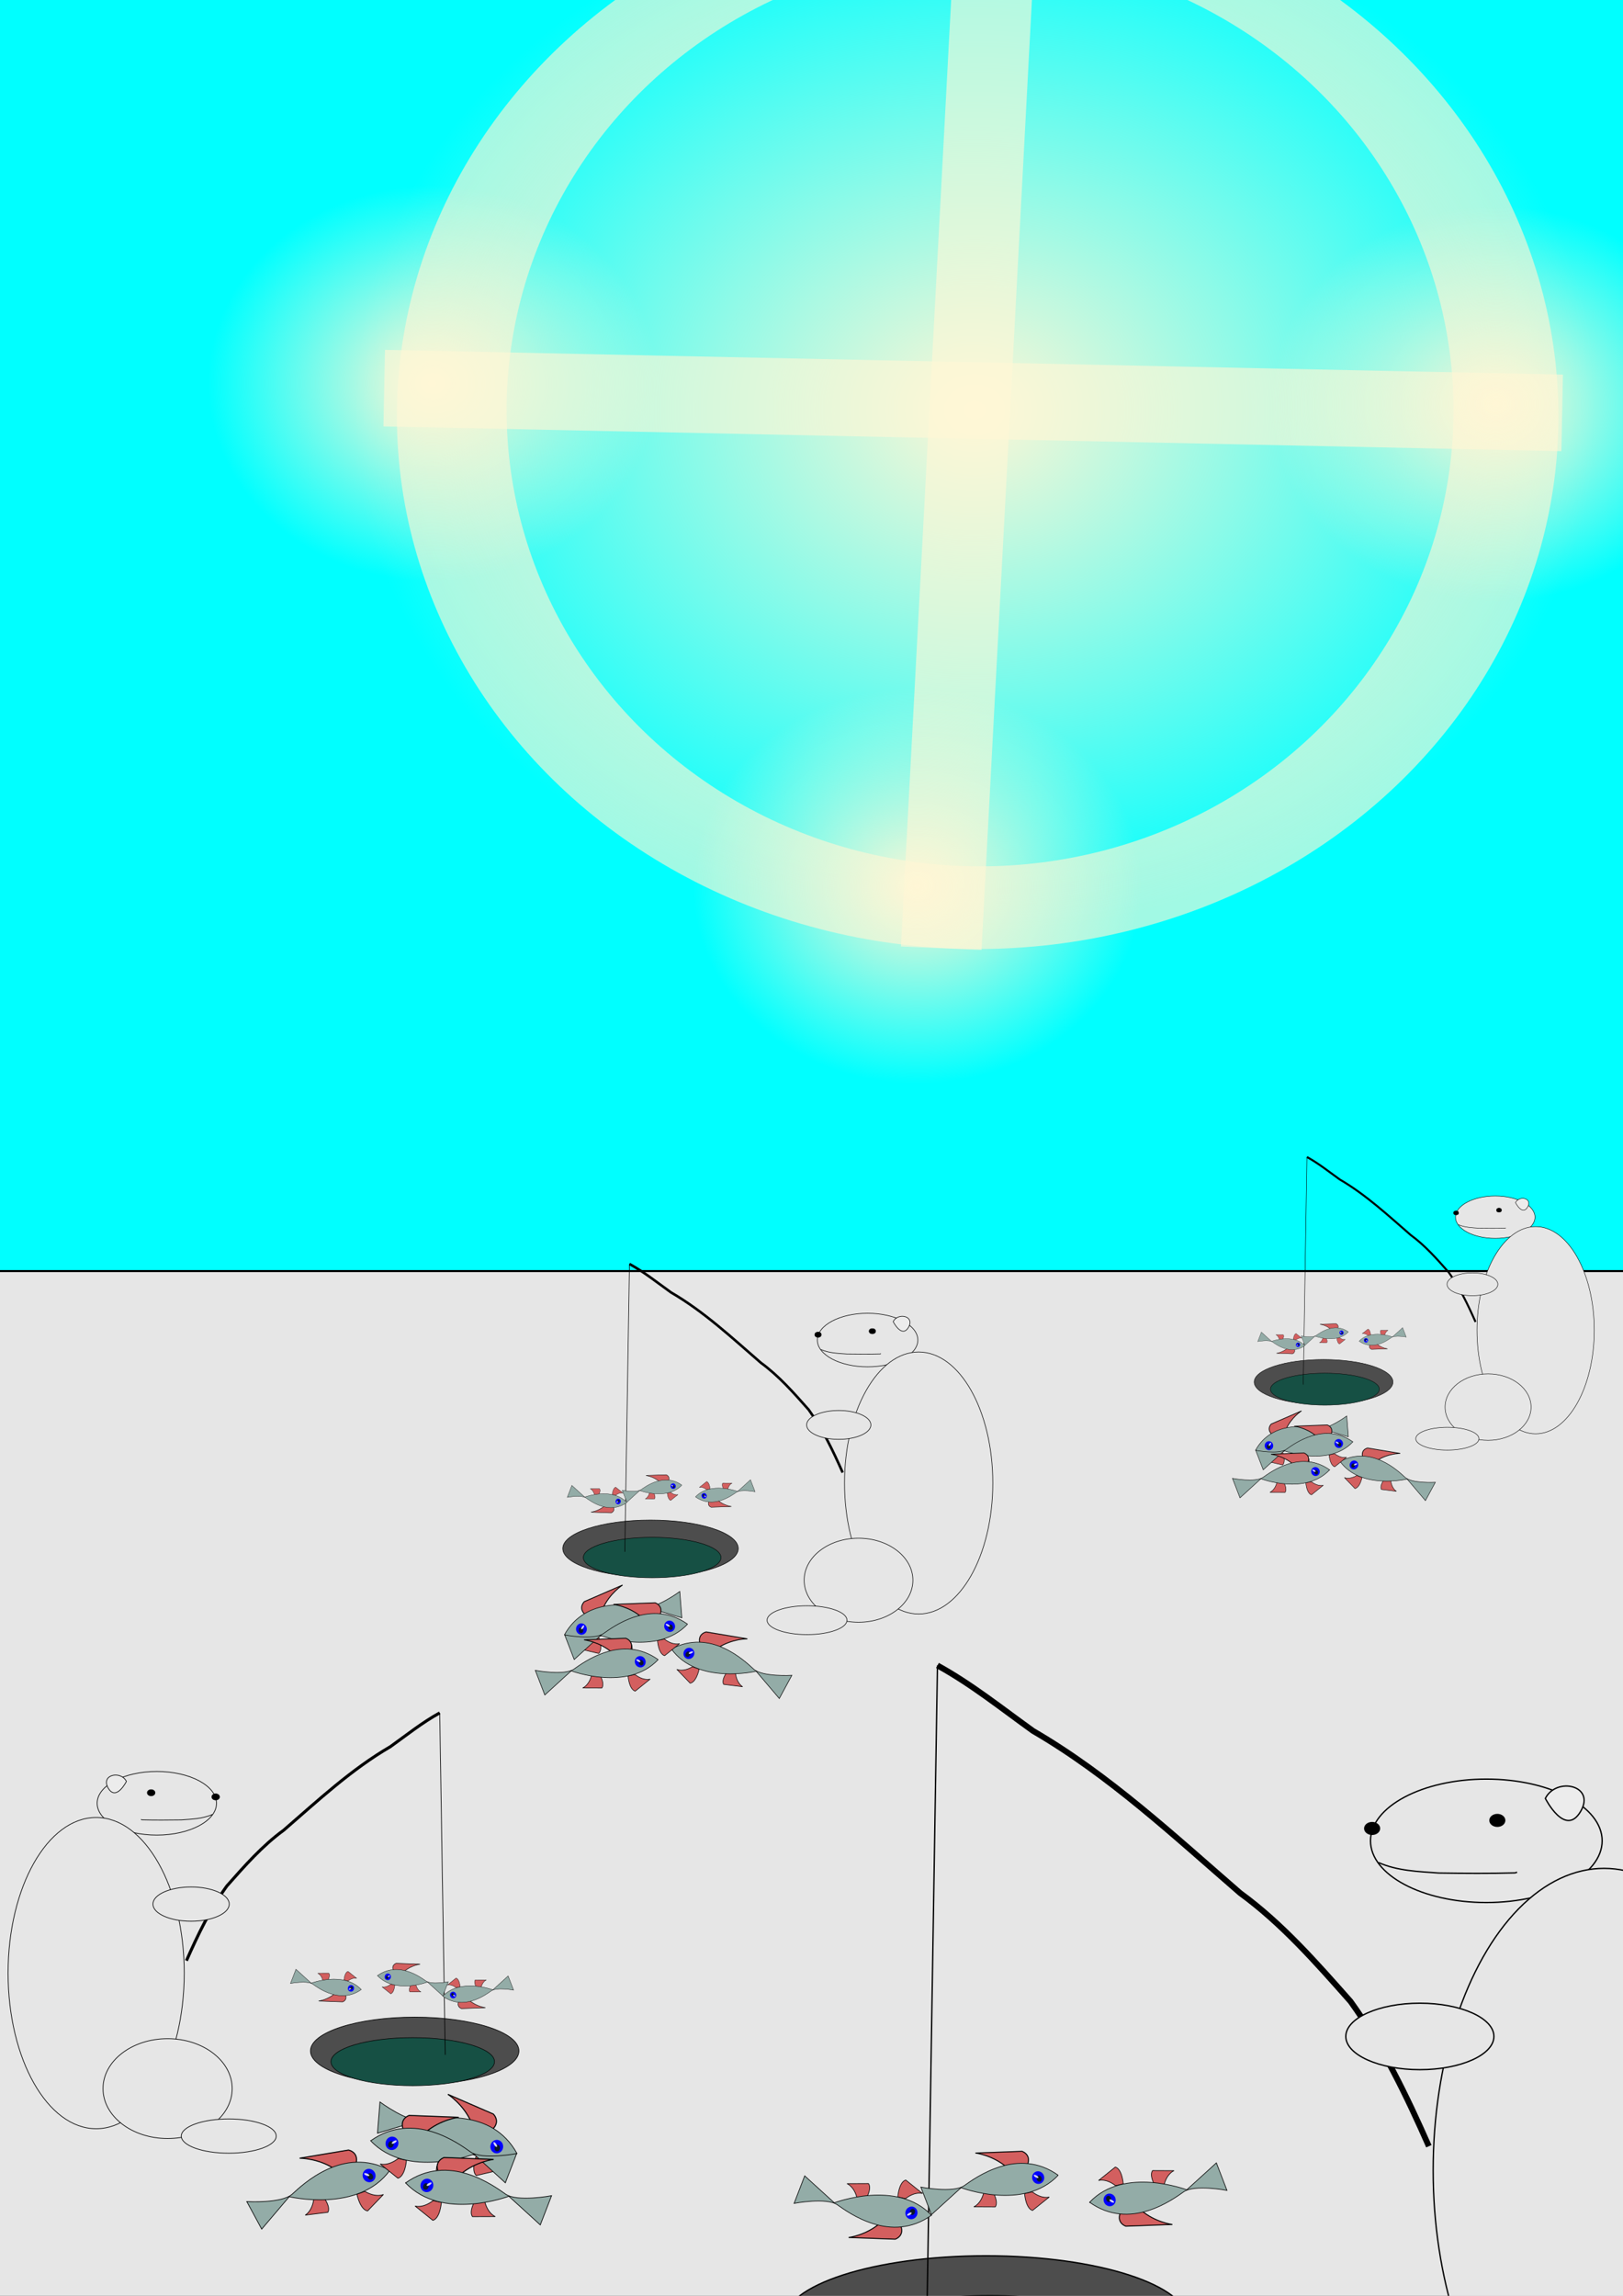 <?xml version="1.0" encoding="UTF-8" standalone="no"?>
<!-- Created with Inkscape (http://www.inkscape.org/) -->

<svg
   xmlns:dc="http://purl.org/dc/elements/1.1/"
   xmlns:cc="http://creativecommons.org/ns#"
   xmlns:rdf="http://www.w3.org/1999/02/22-rdf-syntax-ns#"
   xmlns:svg="http://www.w3.org/2000/svg"
   xmlns="http://www.w3.org/2000/svg"
   xmlns:xlink="http://www.w3.org/1999/xlink"
   xmlns:sodipodi="http://sodipodi.sourceforge.net/DTD/sodipodi-0.dtd"
   xmlns:inkscape="http://www.inkscape.org/namespaces/inkscape"
   width="210mm"
   height="297mm"
   viewBox="0 0 210 297"
   version="1.1"
   id="svg8"
   inkscape:version="0.92.4 (5da689c313, 2019-01-14)"
   sodipodi:docname="004_3.svg">
  <rect x="0" y="0" width="210" height="297" fill="#333333" stroke="none"/>
  <defs
     id="defs2">
    <linearGradient
       inkscape:collect="always"
       id="linearGradient16214">
      <stop
         style="stop-color:#fff6d5;stop-opacity:1;"
         offset="0"
         id="stop16210" />
      <stop
         style="stop-color:#fff6d5;stop-opacity:0;"
         offset="1"
         id="stop16212" />
    </linearGradient>
    <linearGradient
       inkscape:collect="always"
       id="linearGradient16206">
      <stop
         style="stop-color:#fff6d5;stop-opacity:1;"
         offset="0"
         id="stop16202" />
      <stop
         style="stop-color:#fff6d5;stop-opacity:0;"
         offset="1"
         id="stop16204" />
    </linearGradient>
    <radialGradient
       inkscape:collect="always"
       xlink:href="#linearGradient16206"
       id="radialGradient16208"
       cx="127.137"
       cy="51.37"
       fx="127.137"
       fy="51.37"
       r="8.142"
       gradientTransform="matrix(9.88,0,0,8.29,-1129.993,-372.806)"
       gradientUnits="userSpaceOnUse" />
    <radialGradient
       inkscape:collect="always"
       xlink:href="#linearGradient16214"
       id="radialGradient16216"
       cx="55.114"
       cy="50.182"
       fx="55.114"
       fy="50.182"
       r="4.384"
       gradientTransform="matrix(6.628,0,0,5.838,-309.345,-243.365)"
       gradientUnits="userSpaceOnUse" />
    <radialGradient
       inkscape:collect="always"
       xlink:href="#linearGradient16214"
       id="radialGradient16220"
       gradientUnits="userSpaceOnUse"
       gradientTransform="matrix(6.628,0,0,5.838,-171.762,-240.72)"
       cx="55.114"
       cy="50.182"
       fx="55.114"
       fy="50.182"
       r="4.384" />
    <radialGradient
       inkscape:collect="always"
       xlink:href="#linearGradient16214"
       id="radialGradient16224"
       gradientUnits="userSpaceOnUse"
       gradientTransform="matrix(6.628,0,0,5.838,-246.601,-178.353)"
       cx="55.114"
       cy="50.182"
       fx="55.114"
       fy="50.182"
       r="4.384" />
  </defs>
  <sodipodi:namedview
     id="base"
     pagecolor="#ffffff"
     bordercolor="#666666"
     borderopacity="1.0"
     inkscape:pageopacity="0.0"
     inkscape:pageshadow="2"
     inkscape:zoom="0.7"
     inkscape:cx="171.68729"
     inkscape:cy="828.8942"
     inkscape:document-units="mm"
     inkscape:current-layer="layer1"
     showgrid="false"
     inkscape:window-width="1920"
     inkscape:window-height="1018"
     inkscape:window-x="-8"
     inkscape:window-y="-8"
     inkscape:window-maximized="1" />
  <g
     inkscape:label="Layer 1"
     inkscape:groupmode="layer"
     id="layer1">
    <rect
       style="opacity:1;fill:#00ffff;stroke:#000000;stroke-width:0.265;stroke-opacity:1"
       id="rect3454"
       width="214.885"
       height="165.173"
       x="-0.535"
       y="-0.738" />
    <g
       id="g4052"
       transform="matrix(0.781,0,0,0.741,47.182,12.808)"
       style="opacity:0.632">
      <ellipse
         ry="93.01"
         rx="96.217"
         cy="55.388"
         cx="101.562"
         id="path4046"
         style="opacity:1;fill:#fff6d5;stroke:#000000;stroke-width:0;stroke-miterlimit:4;stroke-dasharray:none;stroke-opacity:1" />
      <ellipse
         style="opacity:1;fill:#00ffff;stroke:#000000;stroke-width:0;stroke-miterlimit:4;stroke-dasharray:none;stroke-opacity:1"
         id="ellipse4048"
         cx="101.959"
         cy="54.319"
         rx="78.44"
         ry="79.646" />
    </g>
    <ellipse
       style="opacity:1;fill:url(#radialGradient16208);fill-opacity:1;stroke:#000000;stroke-width:0;stroke-miterlimit:4;stroke-dasharray:none;stroke-opacity:1"
       id="path4038"
       cx="126.106"
       cy="53.071"
       rx="80.439"
       ry="67.497" />
    <ellipse
       style="opacity:1;fill:url(#radialGradient16216);fill-opacity:1;stroke:#000000;stroke-width:0;stroke-miterlimit:4;stroke-dasharray:none;stroke-opacity:1"
       id="path4040"
       cx="55.977"
       cy="49.615"
       rx="29.059"
       ry="25.595" />
    <rect
       style="opacity:0.632;fill:#fff6d5;stroke:#000000;stroke-width:0;stroke-miterlimit:4;stroke-dasharray:none;stroke-opacity:1"
       id="rect4054"
       width="152.411"
       height="9.901"
       x="50.698"
       y="44.197"
       transform="matrix(1,0.021,-0.02,1,0,0)" />
    <rect
       transform="matrix(0.053,-0.999,0.999,0.043,0,0)"
       y="122.912"
       x="-117.274"
       height="10.436"
       width="149.559"
       id="rect4056"
       style="opacity:0.632;fill:#fff6d5;stroke:#000000;stroke-width:0;stroke-miterlimit:4;stroke-dasharray:none;stroke-opacity:1" />
    <rect
       style="opacity:1;fill:#e6e6e6;stroke:#000000;stroke-width:0.265;stroke-opacity:1"
       id="rect3999"
       width="215.954"
       height="133.635"
       x="-1.604"
       y="164.434" />
    <g
       id="g15730"
       transform="matrix(0.335,0,0,0.335,0.666,191.844)">
      <ellipse
         ry="12.284"
         rx="23.057"
         cy="123.698"
         cx="58.586"
         id="path4001"
         style="opacity:1;fill:#e6e6e6;stroke:#000000;stroke-width:0.265;stroke-opacity:1" />
      <ellipse
         ry="60.098"
         rx="34.018"
         cy="189.277"
         cx="35.152"
         id="path4003"
         style="opacity:1;fill:#e6e6e6;stroke:#000000;stroke-width:0.265;stroke-opacity:1" />
      <path
         inkscape:connector-curvature="0"
         id="path4030"
         d="m 70.025,184.48 c 4.407,-9.987 9.198,-19.946 15.59,-28.817 6.81,-7.69 13.632,-15.493 21.978,-21.573 13.188,-11.417 26.06,-23.449 41.219,-32.262 6.249,-4.477 12.273,-9.322 19.033,-13.03"
         style="fill:none;stroke:#000000;stroke-width:1.165;stroke-linecap:butt;stroke-linejoin:miter;stroke-miterlimit:4;stroke-dasharray:none;stroke-opacity:1" />
      <ellipse
         ry="6.615"
         rx="14.741"
         cy="162.629"
         cx="71.815"
         id="path4005"
         style="opacity:1;fill:#e6e6e6;stroke:#000000;stroke-width:0.265;stroke-opacity:1" />
      <ellipse
         ry="19.277"
         rx="24.946"
         cy="233.878"
         cx="62.744"
         id="path4007"
         style="opacity:1;fill:#e6e6e6;stroke:#000000;stroke-width:0.265;stroke-opacity:1" />
      <ellipse
         ry="6.615"
         rx="18.332"
         cy="252.21"
         cx="86.368"
         id="path4009"
         style="opacity:1;fill:#e6e6e6;stroke:#000000;stroke-width:0.265;stroke-opacity:1" />
      <ellipse
         ry="13.04"
         rx="40.254"
         cy="219.326"
         cx="158.183"
         id="path4011"
         style="opacity:1;fill:#4d4d4d;stroke:#000000;stroke-width:0.265;stroke-opacity:1" />
      <ellipse
         ry="9.283"
         rx="31.583"
         cy="223.484"
         cx="157.427"
         id="path4013"
         style="opacity:1;fill:#165044;stroke:#000000;stroke-width:0.22;stroke-opacity:1" />
      <path
         inkscape:connector-curvature="0"
         id="path4017"
         d="m 46.839,115.257 c -2.205,-4.343 -10.089,-2.606 -7.016,2.606 3.074,5.212 7.016,-2.606 7.016,-2.606 z"
         style="fill:#ececec;stroke:#000000;stroke-width:0.265px;stroke-linecap:butt;stroke-linejoin:miter;stroke-opacity:1" />
      <ellipse
         ry="1.169"
         rx="1.47"
         cy="119.633"
         cx="56.394"
         id="path4019"
         style="opacity:1;fill:#000000;stroke:#000000;stroke-width:0.265;stroke-opacity:1" />
      <ellipse
         style="opacity:1;fill:#000000;stroke:#000000;stroke-width:0.265;stroke-opacity:1"
         id="ellipse4021"
         cx="81.317"
         cy="121.237"
         rx="1.47"
         ry="1.169" />
      <path
         inkscape:connector-curvature="0"
         id="path4023"
         d="m 80.047,128.019 c -3.737,1.667 -7.951,1.795 -11.972,2.087 -5.072,0.076 -10.196,0.113 -15.237,-0.026 -0.112,-0.086 -0.258,-0.083 -0.387,-0.123"
         style="fill:none;stroke:#000000;stroke-width:0.265px;stroke-linecap:butt;stroke-linejoin:miter;stroke-opacity:1" />
      <path
         inkscape:connector-curvature="0"
         id="path4036"
         d="m 167.845,88.797 2.138,132.031"
         style="fill:#fff6d5;stroke:#000000;stroke-width:0.265px;stroke-linecap:butt;stroke-linejoin:miter;stroke-opacity:1" />
      <g
         id="g15421"
         transform="rotate(63.37,-32.402,300.072)"
         style="opacity:1">
        <path
           inkscape:connector-curvature="0"
           id="path15407"
           d="m 20.713,135.035 c 4.276,-2.806 4.276,-5.88 4.276,-5.88 l 2.94,8.285 c 0,0 -1.069,2.405 -7.751,0.802 -6.682,-1.604 0.134,0 0.134,0 z"
           style="fill:#d35f5f;stroke:#000000;stroke-width:0.265px;stroke-linecap:butt;stroke-linejoin:miter;stroke-opacity:1" />
        <path
           style="fill:#d35f5f;stroke:#000000;stroke-width:0.265px;stroke-linecap:butt;stroke-linejoin:miter;stroke-opacity:1"
           d="m 14.299,153.849 c 4.276,2.806 4.276,5.88 4.276,5.88 l 2.94,-8.285 c 0,0 -1.069,-2.405 -7.751,-0.802 -6.682,1.604 0.134,0 0.134,0 z"
           id="path15409"
           inkscape:connector-curvature="0" />
        <path
           inkscape:connector-curvature="0"
           id="path15411"
           d="m 7.686,141.624 c -6.65,3.882 -9.724,10.187 -9.724,10.187 l 5.643,-18.283 c 0,0 3.366,-4.465 7.769,1.752 4.402,6.217 -0.12,-0.059 -0.12,-0.059 z"
           style="fill:#d35f5f;stroke:#000000;stroke-width:0.4px;stroke-linecap:butt;stroke-linejoin:miter;stroke-opacity:1" />
        <path
           inkscape:connector-curvature="0"
           id="path15413"
           d="M 17.765,122.753 C 1.134,134.47 7.56,155.259 9.071,160.551 10.583,165.842 3.78,177.56 3.78,177.56 L 15.875,177.182 9.449,162.062 c 0,0 17.765,-21.167 8.315,-39.31 z"
           style="fill:#93aca7;stroke:#000000;stroke-width:0.265px;stroke-linecap:butt;stroke-linejoin:miter;stroke-opacity:1" />
        <ellipse
           ry="2.472"
           rx="2.606"
           cy="130.825"
           cx="15.969"
           id="ellipse15415"
           style="fill:#0000ff;stroke-width:0.265" />
        <ellipse
           ry="1.052"
           rx="1.286"
           cy="130.575"
           cx="16.487"
           id="ellipse15417"
           style="fill:#0b1728;stroke-width:0.265" />
        <ellipse
           transform="rotate(-40.242)"
           ry="0.418"
           rx="1.069"
           cy="110.201"
           cx="-73.307"
           id="ellipse15419"
           style="fill:#d7d7f4;stroke-width:0.265" />
      </g>
      <g
         style="opacity:1"
         transform="rotate(96.294,46.733,271.447)"
         id="g15437">
        <path
           style="fill:#d35f5f;stroke:#000000;stroke-width:0.265px;stroke-linecap:butt;stroke-linejoin:miter;stroke-opacity:1"
           d="m 20.713,135.035 c 4.276,-2.806 4.276,-5.88 4.276,-5.88 l 2.94,8.285 c 0,0 -1.069,2.405 -7.751,0.802 -6.682,-1.604 0.134,0 0.134,0 z"
           id="path15423"
           inkscape:connector-curvature="0" />
        <path
           inkscape:connector-curvature="0"
           id="path15425"
           d="m 14.299,153.849 c 4.276,2.806 4.276,5.88 4.276,5.88 l 2.94,-8.285 c 0,0 -1.069,-2.405 -7.751,-0.802 -6.682,1.604 0.134,0 0.134,0 z"
           style="fill:#d35f5f;stroke:#000000;stroke-width:0.265px;stroke-linecap:butt;stroke-linejoin:miter;stroke-opacity:1" />
        <path
           style="fill:#d35f5f;stroke:#000000;stroke-width:0.4px;stroke-linecap:butt;stroke-linejoin:miter;stroke-opacity:1"
           d="m 7.686,141.624 c -6.65,3.882 -9.724,10.187 -9.724,10.187 l 5.643,-18.283 c 0,0 3.366,-4.465 7.769,1.752 4.402,6.217 -0.12,-0.059 -0.12,-0.059 z"
           id="path15427"
           inkscape:connector-curvature="0" />
        <path
           style="fill:#93aca7;stroke:#000000;stroke-width:0.265px;stroke-linecap:butt;stroke-linejoin:miter;stroke-opacity:1"
           d="M 17.765,122.753 C 1.134,134.47 7.56,155.259 9.071,160.551 10.583,165.842 3.78,177.56 3.78,177.56 L 15.875,177.182 9.449,162.062 c 0,0 17.765,-21.167 8.315,-39.31 z"
           id="path15429"
           inkscape:connector-curvature="0" />
        <ellipse
           style="fill:#0000ff;stroke-width:0.265"
           id="ellipse15431"
           cx="15.969"
           cy="130.825"
           rx="2.606"
           ry="2.472" />
        <ellipse
           style="fill:#0b1728;stroke-width:0.265"
           id="ellipse15433"
           cx="16.487"
           cy="130.575"
           rx="1.286"
           ry="1.052" />
        <ellipse
           style="fill:#d7d7f4;stroke-width:0.265"
           id="ellipse15435"
           cx="-73.307"
           cy="110.201"
           rx="1.069"
           ry="0.418"
           transform="rotate(-40.242)" />
      </g>
      <g
         id="g15453"
         transform="matrix(-0.331,0.944,0.944,0.331,31.196,196.632)"
         style="opacity:1">
        <path
           inkscape:connector-curvature="0"
           id="path15439"
           d="m 20.713,135.035 c 4.276,-2.806 4.276,-5.88 4.276,-5.88 l 2.94,8.285 c 0,0 -1.069,2.405 -7.751,0.802 -6.682,-1.604 0.134,0 0.134,0 z"
           style="fill:#d35f5f;stroke:#000000;stroke-width:0.265px;stroke-linecap:butt;stroke-linejoin:miter;stroke-opacity:1" />
        <path
           style="fill:#d35f5f;stroke:#000000;stroke-width:0.265px;stroke-linecap:butt;stroke-linejoin:miter;stroke-opacity:1"
           d="m 14.299,153.849 c 4.276,2.806 4.276,5.88 4.276,5.88 l 2.94,-8.285 c 0,0 -1.069,-2.405 -7.751,-0.802 -6.682,1.604 0.134,0 0.134,0 z"
           id="path15441"
           inkscape:connector-curvature="0" />
        <path
           inkscape:connector-curvature="0"
           id="path15443"
           d="m 7.686,141.624 c -6.65,3.882 -9.724,10.187 -9.724,10.187 l 5.643,-18.283 c 0,0 3.366,-4.465 7.769,1.752 4.402,6.217 -0.12,-0.059 -0.12,-0.059 z"
           style="fill:#d35f5f;stroke:#000000;stroke-width:0.4px;stroke-linecap:butt;stroke-linejoin:miter;stroke-opacity:1" />
        <path
           inkscape:connector-curvature="0"
           id="path15445"
           d="M 17.765,122.753 C 1.134,134.47 7.56,155.259 9.071,160.551 10.583,165.842 3.78,177.56 3.78,177.56 L 15.875,177.182 9.449,162.062 c 0,0 17.765,-21.167 8.315,-39.31 z"
           style="fill:#93aca7;stroke:#000000;stroke-width:0.265px;stroke-linecap:butt;stroke-linejoin:miter;stroke-opacity:1" />
        <ellipse
           ry="2.472"
           rx="2.606"
           cy="130.825"
           cx="15.969"
           id="ellipse15447"
           style="fill:#0000ff;stroke-width:0.265" />
        <ellipse
           ry="1.052"
           rx="1.286"
           cy="130.575"
           cx="16.487"
           id="ellipse15449"
           style="fill:#0b1728;stroke-width:0.265" />
        <ellipse
           transform="rotate(-40.242)"
           ry="0.418"
           rx="1.069"
           cy="110.201"
           cx="-73.307"
           id="ellipse15451"
           style="fill:#d7d7f4;stroke-width:0.265" />
      </g>
      <g
         style="opacity:1"
         transform="matrix(-0.331,0.944,0.944,0.331,44.684,212.893)"
         id="g15469">
        <path
           style="fill:#d35f5f;stroke:#000000;stroke-width:0.265px;stroke-linecap:butt;stroke-linejoin:miter;stroke-opacity:1"
           d="m 20.713,135.035 c 4.276,-2.806 4.276,-5.88 4.276,-5.88 l 2.94,8.285 c 0,0 -1.069,2.405 -7.751,0.802 -6.682,-1.604 0.134,0 0.134,0 z"
           id="path15455"
           inkscape:connector-curvature="0" />
        <path
           inkscape:connector-curvature="0"
           id="path15457"
           d="m 14.299,153.849 c 4.276,2.806 4.276,5.88 4.276,5.88 l 2.94,-8.285 c 0,0 -1.069,-2.405 -7.751,-0.802 -6.682,1.604 0.134,0 0.134,0 z"
           style="fill:#d35f5f;stroke:#000000;stroke-width:0.265px;stroke-linecap:butt;stroke-linejoin:miter;stroke-opacity:1" />
        <path
           style="fill:#d35f5f;stroke:#000000;stroke-width:0.4px;stroke-linecap:butt;stroke-linejoin:miter;stroke-opacity:1"
           d="m 7.686,141.624 c -6.65,3.882 -9.724,10.187 -9.724,10.187 l 5.643,-18.283 c 0,0 3.366,-4.465 7.769,1.752 4.402,6.217 -0.12,-0.059 -0.12,-0.059 z"
           id="path15459"
           inkscape:connector-curvature="0" />
        <path
           style="fill:#93aca7;stroke:#000000;stroke-width:0.265px;stroke-linecap:butt;stroke-linejoin:miter;stroke-opacity:1"
           d="M 17.765,122.753 C 1.134,134.47 7.56,155.259 9.071,160.551 10.583,165.842 3.78,177.56 3.78,177.56 L 15.875,177.182 9.449,162.062 c 0,0 17.765,-21.167 8.315,-39.31 z"
           id="path15461"
           inkscape:connector-curvature="0" />
        <ellipse
           style="fill:#0000ff;stroke-width:0.265"
           id="ellipse15463"
           cx="15.969"
           cy="130.825"
           rx="2.606"
           ry="2.472" />
        <ellipse
           style="fill:#0b1728;stroke-width:0.265"
           id="ellipse15465"
           cx="16.487"
           cy="130.575"
           rx="1.286"
           ry="1.052" />
        <ellipse
           style="fill:#d7d7f4;stroke-width:0.265"
           id="ellipse15467"
           cx="-73.307"
           cy="110.201"
           rx="1.069"
           ry="0.418"
           transform="rotate(-40.242)" />
      </g>
      <g
         id="g15485"
         transform="matrix(0.16,-0.458,-0.458,-0.16,190.932,223.412)"
         style="opacity:1">
        <path
           inkscape:connector-curvature="0"
           id="path15471"
           d="m 20.713,135.035 c 4.276,-2.806 4.276,-5.88 4.276,-5.88 l 2.94,8.285 c 0,0 -1.069,2.405 -7.751,0.802 -6.682,-1.604 0.134,0 0.134,0 z"
           style="fill:#d35f5f;stroke:#000000;stroke-width:0.265px;stroke-linecap:butt;stroke-linejoin:miter;stroke-opacity:1" />
        <path
           style="fill:#d35f5f;stroke:#000000;stroke-width:0.265px;stroke-linecap:butt;stroke-linejoin:miter;stroke-opacity:1"
           d="m 14.299,153.849 c 4.276,2.806 4.276,5.88 4.276,5.88 l 2.94,-8.285 c 0,0 -1.069,-2.405 -7.751,-0.802 -6.682,1.604 0.134,0 0.134,0 z"
           id="path15473"
           inkscape:connector-curvature="0" />
        <path
           inkscape:connector-curvature="0"
           id="path15475"
           d="m 7.686,141.624 c -6.65,3.882 -9.724,10.187 -9.724,10.187 l 5.643,-18.283 c 0,0 3.366,-4.465 7.769,1.752 4.402,6.217 -0.12,-0.059 -0.12,-0.059 z"
           style="fill:#d35f5f;stroke:#000000;stroke-width:0.4px;stroke-linecap:butt;stroke-linejoin:miter;stroke-opacity:1" />
        <path
           inkscape:connector-curvature="0"
           id="path15477"
           d="M 17.765,122.753 C 1.134,134.47 7.56,155.259 9.071,160.551 10.583,165.842 3.78,177.56 3.78,177.56 L 15.875,177.182 9.449,162.062 c 0,0 17.765,-21.167 8.315,-39.31 z"
           style="fill:#93aca7;stroke:#000000;stroke-width:0.265px;stroke-linecap:butt;stroke-linejoin:miter;stroke-opacity:1" />
        <ellipse
           ry="2.472"
           rx="2.606"
           cy="130.825"
           cx="15.969"
           id="ellipse15479"
           style="fill:#0000ff;stroke-width:0.265" />
        <ellipse
           ry="1.052"
           rx="1.286"
           cy="130.575"
           cx="16.487"
           id="ellipse15481"
           style="fill:#0b1728;stroke-width:0.265" />
        <ellipse
           transform="rotate(-40.242)"
           ry="0.418"
           rx="1.069"
           cy="110.201"
           cx="-73.307"
           id="ellipse15483"
           style="fill:#d7d7f4;stroke-width:0.265" />
      </g>
      <g
         style="opacity:1"
         transform="matrix(-0.16,-0.458,0.458,-0.16,115.663,225.997)"
         id="g15501">
        <path
           style="fill:#d35f5f;stroke:#000000;stroke-width:0.265px;stroke-linecap:butt;stroke-linejoin:miter;stroke-opacity:1"
           d="m 20.713,135.035 c 4.276,-2.806 4.276,-5.88 4.276,-5.88 l 2.94,8.285 c 0,0 -1.069,2.405 -7.751,0.802 -6.682,-1.604 0.134,0 0.134,0 z"
           id="path15487"
           inkscape:connector-curvature="0" />
        <path
           inkscape:connector-curvature="0"
           id="path15489"
           d="m 14.299,153.849 c 4.276,2.806 4.276,5.88 4.276,5.88 l 2.94,-8.285 c 0,0 -1.069,-2.405 -7.751,-0.802 -6.682,1.604 0.134,0 0.134,0 z"
           style="fill:#d35f5f;stroke:#000000;stroke-width:0.265px;stroke-linecap:butt;stroke-linejoin:miter;stroke-opacity:1" />
        <path
           style="fill:#d35f5f;stroke:#000000;stroke-width:0.4px;stroke-linecap:butt;stroke-linejoin:miter;stroke-opacity:1"
           d="m 7.686,141.624 c -6.65,3.882 -9.724,10.187 -9.724,10.187 l 5.643,-18.283 c 0,0 3.366,-4.465 7.769,1.752 4.402,6.217 -0.12,-0.059 -0.12,-0.059 z"
           id="path15491"
           inkscape:connector-curvature="0" />
        <path
           style="fill:#93aca7;stroke:#000000;stroke-width:0.265px;stroke-linecap:butt;stroke-linejoin:miter;stroke-opacity:1"
           d="M 17.765,122.753 C 1.134,134.47 7.56,155.259 9.071,160.551 10.583,165.842 3.78,177.56 3.78,177.56 L 15.875,177.182 9.449,162.062 c 0,0 17.765,-21.167 8.315,-39.31 z"
           id="path15493"
           inkscape:connector-curvature="0" />
        <ellipse
           style="fill:#0000ff;stroke-width:0.265"
           id="ellipse15495"
           cx="15.969"
           cy="130.825"
           rx="2.606"
           ry="2.472" />
        <ellipse
           style="fill:#0b1728;stroke-width:0.265"
           id="ellipse15497"
           cx="16.487"
           cy="130.575"
           rx="1.286"
           ry="1.052" />
        <ellipse
           style="fill:#d7d7f4;stroke-width:0.265"
           id="ellipse15499"
           cx="-73.307"
           cy="110.201"
           rx="1.069"
           ry="0.418"
           transform="rotate(-40.242)" />
      </g>
      <g
         id="g15517"
         transform="matrix(-0.16,0.458,0.458,0.16,90.429,162.478)"
         style="opacity:1">
        <path
           inkscape:connector-curvature="0"
           id="path15503"
           d="m 20.713,135.035 c 4.276,-2.806 4.276,-5.88 4.276,-5.88 l 2.94,8.285 c 0,0 -1.069,2.405 -7.751,0.802 -6.682,-1.604 0.134,0 0.134,0 z"
           style="fill:#d35f5f;stroke:#000000;stroke-width:0.265px;stroke-linecap:butt;stroke-linejoin:miter;stroke-opacity:1" />
        <path
           style="fill:#d35f5f;stroke:#000000;stroke-width:0.265px;stroke-linecap:butt;stroke-linejoin:miter;stroke-opacity:1"
           d="m 14.299,153.849 c 4.276,2.806 4.276,5.88 4.276,5.88 l 2.94,-8.285 c 0,0 -1.069,-2.405 -7.751,-0.802 -6.682,1.604 0.134,0 0.134,0 z"
           id="path15505"
           inkscape:connector-curvature="0" />
        <path
           inkscape:connector-curvature="0"
           id="path15507"
           d="m 7.686,141.624 c -6.65,3.882 -9.724,10.187 -9.724,10.187 l 5.643,-18.283 c 0,0 3.366,-4.465 7.769,1.752 4.402,6.217 -0.12,-0.059 -0.12,-0.059 z"
           style="fill:#d35f5f;stroke:#000000;stroke-width:0.4px;stroke-linecap:butt;stroke-linejoin:miter;stroke-opacity:1" />
        <path
           inkscape:connector-curvature="0"
           id="path15509"
           d="M 17.765,122.753 C 1.134,134.47 7.56,155.259 9.071,160.551 10.583,165.842 3.78,177.56 3.78,177.56 L 15.875,177.182 9.449,162.062 c 0,0 17.765,-21.167 8.315,-39.31 z"
           style="fill:#93aca7;stroke:#000000;stroke-width:0.265px;stroke-linecap:butt;stroke-linejoin:miter;stroke-opacity:1" />
        <ellipse
           ry="2.472"
           rx="2.606"
           cy="130.825"
           cx="15.969"
           id="ellipse15511"
           style="fill:#0000ff;stroke-width:0.265" />
        <ellipse
           ry="1.052"
           rx="1.286"
           cy="130.575"
           cx="16.487"
           id="ellipse15513"
           style="fill:#0b1728;stroke-width:0.265" />
        <ellipse
           transform="rotate(-40.242)"
           ry="0.418"
           rx="1.069"
           cy="110.201"
           cx="-73.307"
           id="ellipse15515"
           style="fill:#d7d7f4;stroke-width:0.265" />
      </g>
    </g>
    <g
       transform="matrix(-0.223,0,0,0.223,206.534,129.875)"
       id="g15870">
      <ellipse
         style="opacity:1;fill:#e6e6e6;stroke:#000000;stroke-width:0.265;stroke-opacity:1"
         id="ellipse15732"
         cx="58.586"
         cy="123.698"
         rx="23.057"
         ry="12.284" />
      <ellipse
         style="opacity:1;fill:#e6e6e6;stroke:#000000;stroke-width:0.265;stroke-opacity:1"
         id="ellipse15734"
         cx="35.152"
         cy="189.277"
         rx="34.018"
         ry="60.098" />
      <path
         style="fill:none;stroke:#000000;stroke-width:1.165;stroke-linecap:butt;stroke-linejoin:miter;stroke-miterlimit:4;stroke-dasharray:none;stroke-opacity:1"
         d="m 70.025,184.48 c 4.407,-9.987 9.198,-19.946 15.59,-28.817 6.81,-7.69 13.632,-15.493 21.978,-21.573 13.188,-11.417 26.06,-23.449 41.219,-32.262 6.249,-4.477 12.273,-9.322 19.033,-13.03"
         id="path15736"
         inkscape:connector-curvature="0" />
      <ellipse
         style="opacity:1;fill:#e6e6e6;stroke:#000000;stroke-width:0.265;stroke-opacity:1"
         id="ellipse15738"
         cx="71.815"
         cy="162.629"
         rx="14.741"
         ry="6.615" />
      <ellipse
         style="opacity:1;fill:#e6e6e6;stroke:#000000;stroke-width:0.265;stroke-opacity:1"
         id="ellipse15740"
         cx="62.744"
         cy="233.878"
         rx="24.946"
         ry="19.277" />
      <ellipse
         style="opacity:1;fill:#e6e6e6;stroke:#000000;stroke-width:0.265;stroke-opacity:1"
         id="ellipse15742"
         cx="86.368"
         cy="252.21"
         rx="18.332"
         ry="6.615" />
      <ellipse
         style="opacity:1;fill:#4d4d4d;stroke:#000000;stroke-width:0.265;stroke-opacity:1"
         id="ellipse15744"
         cx="158.183"
         cy="219.326"
         rx="40.254"
         ry="13.04" />
      <ellipse
         style="opacity:1;fill:#165044;stroke:#000000;stroke-width:0.22;stroke-opacity:1"
         id="ellipse15746"
         cx="157.427"
         cy="223.484"
         rx="31.583"
         ry="9.283" />
      <path
         style="fill:#ececec;stroke:#000000;stroke-width:0.265px;stroke-linecap:butt;stroke-linejoin:miter;stroke-opacity:1"
         d="m 46.839,115.257 c -2.205,-4.343 -10.089,-2.606 -7.016,2.606 3.074,5.212 7.016,-2.606 7.016,-2.606 z"
         id="path15748"
         inkscape:connector-curvature="0" />
      <ellipse
         style="opacity:1;fill:#000000;stroke:#000000;stroke-width:0.265;stroke-opacity:1"
         id="ellipse15750"
         cx="56.394"
         cy="119.633"
         rx="1.47"
         ry="1.169" />
      <ellipse
         ry="1.169"
         rx="1.47"
         cy="121.237"
         cx="81.317"
         id="ellipse15752"
         style="opacity:1;fill:#000000;stroke:#000000;stroke-width:0.265;stroke-opacity:1" />
      <path
         style="fill:none;stroke:#000000;stroke-width:0.265px;stroke-linecap:butt;stroke-linejoin:miter;stroke-opacity:1"
         d="m 80.047,128.019 c -3.737,1.667 -7.951,1.795 -11.972,2.087 -5.072,0.076 -10.196,0.113 -15.237,-0.026 -0.112,-0.086 -0.258,-0.083 -0.387,-0.123"
         id="path15754"
         inkscape:connector-curvature="0" />
      <path
         style="fill:#fff6d5;stroke:#000000;stroke-width:0.265px;stroke-linecap:butt;stroke-linejoin:miter;stroke-opacity:1"
         d="m 167.845,88.797 2.138,132.031"
         id="path15756"
         inkscape:connector-curvature="0" />
      <g
         style="opacity:1"
         transform="rotate(63.37,-32.402,300.072)"
         id="g15772">
        <path
           style="fill:#d35f5f;stroke:#000000;stroke-width:0.265px;stroke-linecap:butt;stroke-linejoin:miter;stroke-opacity:1"
           d="m 20.713,135.035 c 4.276,-2.806 4.276,-5.88 4.276,-5.88 l 2.94,8.285 c 0,0 -1.069,2.405 -7.751,0.802 -6.682,-1.604 0.134,0 0.134,0 z"
           id="path15758"
           inkscape:connector-curvature="0" />
        <path
           inkscape:connector-curvature="0"
           id="path15760"
           d="m 14.299,153.849 c 4.276,2.806 4.276,5.88 4.276,5.88 l 2.94,-8.285 c 0,0 -1.069,-2.405 -7.751,-0.802 -6.682,1.604 0.134,0 0.134,0 z"
           style="fill:#d35f5f;stroke:#000000;stroke-width:0.265px;stroke-linecap:butt;stroke-linejoin:miter;stroke-opacity:1" />
        <path
           style="fill:#d35f5f;stroke:#000000;stroke-width:0.4px;stroke-linecap:butt;stroke-linejoin:miter;stroke-opacity:1"
           d="m 7.686,141.624 c -6.65,3.882 -9.724,10.187 -9.724,10.187 l 5.643,-18.283 c 0,0 3.366,-4.465 7.769,1.752 4.402,6.217 -0.12,-0.059 -0.12,-0.059 z"
           id="path15762"
           inkscape:connector-curvature="0" />
        <path
           style="fill:#93aca7;stroke:#000000;stroke-width:0.265px;stroke-linecap:butt;stroke-linejoin:miter;stroke-opacity:1"
           d="M 17.765,122.753 C 1.134,134.47 7.56,155.259 9.071,160.551 10.583,165.842 3.78,177.56 3.78,177.56 L 15.875,177.182 9.449,162.062 c 0,0 17.765,-21.167 8.315,-39.31 z"
           id="path15764"
           inkscape:connector-curvature="0" />
        <ellipse
           style="fill:#0000ff;stroke-width:0.265"
           id="ellipse15766"
           cx="15.969"
           cy="130.825"
           rx="2.606"
           ry="2.472" />
        <ellipse
           style="fill:#0b1728;stroke-width:0.265"
           id="ellipse15768"
           cx="16.487"
           cy="130.575"
           rx="1.286"
           ry="1.052" />
        <ellipse
           style="fill:#d7d7f4;stroke-width:0.265"
           id="ellipse15770"
           cx="-73.307"
           cy="110.201"
           rx="1.069"
           ry="0.418"
           transform="rotate(-40.242)" />
      </g>
      <g
         id="g15788"
         transform="rotate(96.294,46.733,271.447)"
         style="opacity:1">
        <path
           inkscape:connector-curvature="0"
           id="path15774"
           d="m 20.713,135.035 c 4.276,-2.806 4.276,-5.88 4.276,-5.88 l 2.94,8.285 c 0,0 -1.069,2.405 -7.751,0.802 -6.682,-1.604 0.134,0 0.134,0 z"
           style="fill:#d35f5f;stroke:#000000;stroke-width:0.265px;stroke-linecap:butt;stroke-linejoin:miter;stroke-opacity:1" />
        <path
           style="fill:#d35f5f;stroke:#000000;stroke-width:0.265px;stroke-linecap:butt;stroke-linejoin:miter;stroke-opacity:1"
           d="m 14.299,153.849 c 4.276,2.806 4.276,5.88 4.276,5.88 l 2.94,-8.285 c 0,0 -1.069,-2.405 -7.751,-0.802 -6.682,1.604 0.134,0 0.134,0 z"
           id="path15776"
           inkscape:connector-curvature="0" />
        <path
           inkscape:connector-curvature="0"
           id="path15778"
           d="m 7.686,141.624 c -6.65,3.882 -9.724,10.187 -9.724,10.187 l 5.643,-18.283 c 0,0 3.366,-4.465 7.769,1.752 4.402,6.217 -0.12,-0.059 -0.12,-0.059 z"
           style="fill:#d35f5f;stroke:#000000;stroke-width:0.4px;stroke-linecap:butt;stroke-linejoin:miter;stroke-opacity:1" />
        <path
           inkscape:connector-curvature="0"
           id="path15780"
           d="M 17.765,122.753 C 1.134,134.47 7.56,155.259 9.071,160.551 10.583,165.842 3.78,177.56 3.78,177.56 L 15.875,177.182 9.449,162.062 c 0,0 17.765,-21.167 8.315,-39.31 z"
           style="fill:#93aca7;stroke:#000000;stroke-width:0.265px;stroke-linecap:butt;stroke-linejoin:miter;stroke-opacity:1" />
        <ellipse
           ry="2.472"
           rx="2.606"
           cy="130.825"
           cx="15.969"
           id="ellipse15782"
           style="fill:#0000ff;stroke-width:0.265" />
        <ellipse
           ry="1.052"
           rx="1.286"
           cy="130.575"
           cx="16.487"
           id="ellipse15784"
           style="fill:#0b1728;stroke-width:0.265" />
        <ellipse
           transform="rotate(-40.242)"
           ry="0.418"
           rx="1.069"
           cy="110.201"
           cx="-73.307"
           id="ellipse15786"
           style="fill:#d7d7f4;stroke-width:0.265" />
      </g>
      <g
         style="opacity:1"
         transform="matrix(-0.331,0.944,0.944,0.331,31.196,196.632)"
         id="g15804">
        <path
           style="fill:#d35f5f;stroke:#000000;stroke-width:0.265px;stroke-linecap:butt;stroke-linejoin:miter;stroke-opacity:1"
           d="m 20.713,135.035 c 4.276,-2.806 4.276,-5.88 4.276,-5.88 l 2.94,8.285 c 0,0 -1.069,2.405 -7.751,0.802 -6.682,-1.604 0.134,0 0.134,0 z"
           id="path15790"
           inkscape:connector-curvature="0" />
        <path
           inkscape:connector-curvature="0"
           id="path15792"
           d="m 14.299,153.849 c 4.276,2.806 4.276,5.88 4.276,5.88 l 2.94,-8.285 c 0,0 -1.069,-2.405 -7.751,-0.802 -6.682,1.604 0.134,0 0.134,0 z"
           style="fill:#d35f5f;stroke:#000000;stroke-width:0.265px;stroke-linecap:butt;stroke-linejoin:miter;stroke-opacity:1" />
        <path
           style="fill:#d35f5f;stroke:#000000;stroke-width:0.4px;stroke-linecap:butt;stroke-linejoin:miter;stroke-opacity:1"
           d="m 7.686,141.624 c -6.65,3.882 -9.724,10.187 -9.724,10.187 l 5.643,-18.283 c 0,0 3.366,-4.465 7.769,1.752 4.402,6.217 -0.12,-0.059 -0.12,-0.059 z"
           id="path15794"
           inkscape:connector-curvature="0" />
        <path
           style="fill:#93aca7;stroke:#000000;stroke-width:0.265px;stroke-linecap:butt;stroke-linejoin:miter;stroke-opacity:1"
           d="M 17.765,122.753 C 1.134,134.47 7.56,155.259 9.071,160.551 10.583,165.842 3.78,177.56 3.78,177.56 L 15.875,177.182 9.449,162.062 c 0,0 17.765,-21.167 8.315,-39.31 z"
           id="path15796"
           inkscape:connector-curvature="0" />
        <ellipse
           style="fill:#0000ff;stroke-width:0.265"
           id="ellipse15798"
           cx="15.969"
           cy="130.825"
           rx="2.606"
           ry="2.472" />
        <ellipse
           style="fill:#0b1728;stroke-width:0.265"
           id="ellipse15800"
           cx="16.487"
           cy="130.575"
           rx="1.286"
           ry="1.052" />
        <ellipse
           style="fill:#d7d7f4;stroke-width:0.265"
           id="ellipse15802"
           cx="-73.307"
           cy="110.201"
           rx="1.069"
           ry="0.418"
           transform="rotate(-40.242)" />
      </g>
      <g
         id="g15820"
         transform="matrix(-0.331,0.944,0.944,0.331,44.684,212.893)"
         style="opacity:1">
        <path
           inkscape:connector-curvature="0"
           id="path15806"
           d="m 20.713,135.035 c 4.276,-2.806 4.276,-5.88 4.276,-5.88 l 2.94,8.285 c 0,0 -1.069,2.405 -7.751,0.802 -6.682,-1.604 0.134,0 0.134,0 z"
           style="fill:#d35f5f;stroke:#000000;stroke-width:0.265px;stroke-linecap:butt;stroke-linejoin:miter;stroke-opacity:1" />
        <path
           style="fill:#d35f5f;stroke:#000000;stroke-width:0.265px;stroke-linecap:butt;stroke-linejoin:miter;stroke-opacity:1"
           d="m 14.299,153.849 c 4.276,2.806 4.276,5.88 4.276,5.88 l 2.94,-8.285 c 0,0 -1.069,-2.405 -7.751,-0.802 -6.682,1.604 0.134,0 0.134,0 z"
           id="path15808"
           inkscape:connector-curvature="0" />
        <path
           inkscape:connector-curvature="0"
           id="path15810"
           d="m 7.686,141.624 c -6.65,3.882 -9.724,10.187 -9.724,10.187 l 5.643,-18.283 c 0,0 3.366,-4.465 7.769,1.752 4.402,6.217 -0.12,-0.059 -0.12,-0.059 z"
           style="fill:#d35f5f;stroke:#000000;stroke-width:0.4px;stroke-linecap:butt;stroke-linejoin:miter;stroke-opacity:1" />
        <path
           inkscape:connector-curvature="0"
           id="path15812"
           d="M 17.765,122.753 C 1.134,134.47 7.56,155.259 9.071,160.551 10.583,165.842 3.78,177.56 3.78,177.56 L 15.875,177.182 9.449,162.062 c 0,0 17.765,-21.167 8.315,-39.31 z"
           style="fill:#93aca7;stroke:#000000;stroke-width:0.265px;stroke-linecap:butt;stroke-linejoin:miter;stroke-opacity:1" />
        <ellipse
           ry="2.472"
           rx="2.606"
           cy="130.825"
           cx="15.969"
           id="ellipse15814"
           style="fill:#0000ff;stroke-width:0.265" />
        <ellipse
           ry="1.052"
           rx="1.286"
           cy="130.575"
           cx="16.487"
           id="ellipse15816"
           style="fill:#0b1728;stroke-width:0.265" />
        <ellipse
           transform="rotate(-40.242)"
           ry="0.418"
           rx="1.069"
           cy="110.201"
           cx="-73.307"
           id="ellipse15818"
           style="fill:#d7d7f4;stroke-width:0.265" />
      </g>
      <g
         style="opacity:1"
         transform="matrix(0.16,-0.458,-0.458,-0.16,190.932,223.412)"
         id="g15836">
        <path
           style="fill:#d35f5f;stroke:#000000;stroke-width:0.265px;stroke-linecap:butt;stroke-linejoin:miter;stroke-opacity:1"
           d="m 20.713,135.035 c 4.276,-2.806 4.276,-5.88 4.276,-5.88 l 2.94,8.285 c 0,0 -1.069,2.405 -7.751,0.802 -6.682,-1.604 0.134,0 0.134,0 z"
           id="path15822"
           inkscape:connector-curvature="0" />
        <path
           inkscape:connector-curvature="0"
           id="path15824"
           d="m 14.299,153.849 c 4.276,2.806 4.276,5.88 4.276,5.88 l 2.94,-8.285 c 0,0 -1.069,-2.405 -7.751,-0.802 -6.682,1.604 0.134,0 0.134,0 z"
           style="fill:#d35f5f;stroke:#000000;stroke-width:0.265px;stroke-linecap:butt;stroke-linejoin:miter;stroke-opacity:1" />
        <path
           style="fill:#d35f5f;stroke:#000000;stroke-width:0.4px;stroke-linecap:butt;stroke-linejoin:miter;stroke-opacity:1"
           d="m 7.686,141.624 c -6.65,3.882 -9.724,10.187 -9.724,10.187 l 5.643,-18.283 c 0,0 3.366,-4.465 7.769,1.752 4.402,6.217 -0.12,-0.059 -0.12,-0.059 z"
           id="path15826"
           inkscape:connector-curvature="0" />
        <path
           style="fill:#93aca7;stroke:#000000;stroke-width:0.265px;stroke-linecap:butt;stroke-linejoin:miter;stroke-opacity:1"
           d="M 17.765,122.753 C 1.134,134.47 7.56,155.259 9.071,160.551 10.583,165.842 3.78,177.56 3.78,177.56 L 15.875,177.182 9.449,162.062 c 0,0 17.765,-21.167 8.315,-39.31 z"
           id="path15828"
           inkscape:connector-curvature="0" />
        <ellipse
           style="fill:#0000ff;stroke-width:0.265"
           id="ellipse15830"
           cx="15.969"
           cy="130.825"
           rx="2.606"
           ry="2.472" />
        <ellipse
           style="fill:#0b1728;stroke-width:0.265"
           id="ellipse15832"
           cx="16.487"
           cy="130.575"
           rx="1.286"
           ry="1.052" />
        <ellipse
           style="fill:#d7d7f4;stroke-width:0.265"
           id="ellipse15834"
           cx="-73.307"
           cy="110.201"
           rx="1.069"
           ry="0.418"
           transform="rotate(-40.242)" />
      </g>
      <g
         id="g15852"
         transform="matrix(-0.16,-0.458,0.458,-0.16,115.663,225.997)"
         style="opacity:1">
        <path
           inkscape:connector-curvature="0"
           id="path15838"
           d="m 20.713,135.035 c 4.276,-2.806 4.276,-5.88 4.276,-5.88 l 2.94,8.285 c 0,0 -1.069,2.405 -7.751,0.802 -6.682,-1.604 0.134,0 0.134,0 z"
           style="fill:#d35f5f;stroke:#000000;stroke-width:0.265px;stroke-linecap:butt;stroke-linejoin:miter;stroke-opacity:1" />
        <path
           style="fill:#d35f5f;stroke:#000000;stroke-width:0.265px;stroke-linecap:butt;stroke-linejoin:miter;stroke-opacity:1"
           d="m 14.299,153.849 c 4.276,2.806 4.276,5.88 4.276,5.88 l 2.94,-8.285 c 0,0 -1.069,-2.405 -7.751,-0.802 -6.682,1.604 0.134,0 0.134,0 z"
           id="path15840"
           inkscape:connector-curvature="0" />
        <path
           inkscape:connector-curvature="0"
           id="path15842"
           d="m 7.686,141.624 c -6.65,3.882 -9.724,10.187 -9.724,10.187 l 5.643,-18.283 c 0,0 3.366,-4.465 7.769,1.752 4.402,6.217 -0.12,-0.059 -0.12,-0.059 z"
           style="fill:#d35f5f;stroke:#000000;stroke-width:0.4px;stroke-linecap:butt;stroke-linejoin:miter;stroke-opacity:1" />
        <path
           inkscape:connector-curvature="0"
           id="path15844"
           d="M 17.765,122.753 C 1.134,134.47 7.56,155.259 9.071,160.551 10.583,165.842 3.78,177.56 3.78,177.56 L 15.875,177.182 9.449,162.062 c 0,0 17.765,-21.167 8.315,-39.31 z"
           style="fill:#93aca7;stroke:#000000;stroke-width:0.265px;stroke-linecap:butt;stroke-linejoin:miter;stroke-opacity:1" />
        <ellipse
           ry="2.472"
           rx="2.606"
           cy="130.825"
           cx="15.969"
           id="ellipse15846"
           style="fill:#0000ff;stroke-width:0.265" />
        <ellipse
           ry="1.052"
           rx="1.286"
           cy="130.575"
           cx="16.487"
           id="ellipse15848"
           style="fill:#0b1728;stroke-width:0.265" />
        <ellipse
           transform="rotate(-40.242)"
           ry="0.418"
           rx="1.069"
           cy="110.201"
           cx="-73.307"
           id="ellipse15850"
           style="fill:#d7d7f4;stroke-width:0.265" />
      </g>
      <g
         style="opacity:1"
         transform="matrix(-0.16,0.458,0.458,0.16,90.429,162.478)"
         id="g15868">
        <path
           style="fill:#d35f5f;stroke:#000000;stroke-width:0.265px;stroke-linecap:butt;stroke-linejoin:miter;stroke-opacity:1"
           d="m 20.713,135.035 c 4.276,-2.806 4.276,-5.88 4.276,-5.88 l 2.94,8.285 c 0,0 -1.069,2.405 -7.751,0.802 -6.682,-1.604 0.134,0 0.134,0 z"
           id="path15854"
           inkscape:connector-curvature="0" />
        <path
           inkscape:connector-curvature="0"
           id="path15856"
           d="m 14.299,153.849 c 4.276,2.806 4.276,5.88 4.276,5.88 l 2.94,-8.285 c 0,0 -1.069,-2.405 -7.751,-0.802 -6.682,1.604 0.134,0 0.134,0 z"
           style="fill:#d35f5f;stroke:#000000;stroke-width:0.265px;stroke-linecap:butt;stroke-linejoin:miter;stroke-opacity:1" />
        <path
           style="fill:#d35f5f;stroke:#000000;stroke-width:0.4px;stroke-linecap:butt;stroke-linejoin:miter;stroke-opacity:1"
           d="m 7.686,141.624 c -6.65,3.882 -9.724,10.187 -9.724,10.187 l 5.643,-18.283 c 0,0 3.366,-4.465 7.769,1.752 4.402,6.217 -0.12,-0.059 -0.12,-0.059 z"
           id="path15858"
           inkscape:connector-curvature="0" />
        <path
           style="fill:#93aca7;stroke:#000000;stroke-width:0.265px;stroke-linecap:butt;stroke-linejoin:miter;stroke-opacity:1"
           d="M 17.765,122.753 C 1.134,134.47 7.56,155.259 9.071,160.551 10.583,165.842 3.78,177.56 3.78,177.56 L 15.875,177.182 9.449,162.062 c 0,0 17.765,-21.167 8.315,-39.31 z"
           id="path15860"
           inkscape:connector-curvature="0" />
        <ellipse
           style="fill:#0000ff;stroke-width:0.265"
           id="ellipse15862"
           cx="15.969"
           cy="130.825"
           rx="2.606"
           ry="2.472" />
        <ellipse
           style="fill:#0b1728;stroke-width:0.265"
           id="ellipse15864"
           cx="16.487"
           cy="130.575"
           rx="1.286"
           ry="1.052" />
        <ellipse
           style="fill:#d7d7f4;stroke-width:0.265"
           id="ellipse15866"
           cx="-73.307"
           cy="110.201"
           rx="1.069"
           ry="0.418"
           transform="rotate(-40.242)" />
      </g>
    </g>
    <g
       id="g16010"
       transform="matrix(-0.282,0,0,0.282,128.778,138.474)">
      <ellipse
         ry="12.284"
         rx="23.057"
         cy="123.698"
         cx="58.586"
         id="ellipse15872"
         style="opacity:1;fill:#e6e6e6;stroke:#000000;stroke-width:0.265;stroke-opacity:1" />
      <ellipse
         ry="60.098"
         rx="34.018"
         cy="189.277"
         cx="35.152"
         id="ellipse15874"
         style="opacity:1;fill:#e6e6e6;stroke:#000000;stroke-width:0.265;stroke-opacity:1" />
      <path
         inkscape:connector-curvature="0"
         id="path15876"
         d="m 70.025,184.48 c 4.407,-9.987 9.198,-19.946 15.59,-28.817 6.81,-7.69 13.632,-15.493 21.978,-21.573 13.188,-11.417 26.06,-23.449 41.219,-32.262 6.249,-4.477 12.273,-9.322 19.033,-13.03"
         style="fill:none;stroke:#000000;stroke-width:1.165;stroke-linecap:butt;stroke-linejoin:miter;stroke-miterlimit:4;stroke-dasharray:none;stroke-opacity:1" />
      <ellipse
         ry="6.615"
         rx="14.741"
         cy="162.629"
         cx="71.815"
         id="ellipse15878"
         style="opacity:1;fill:#e6e6e6;stroke:#000000;stroke-width:0.265;stroke-opacity:1" />
      <ellipse
         ry="19.277"
         rx="24.946"
         cy="233.878"
         cx="62.744"
         id="ellipse15880"
         style="opacity:1;fill:#e6e6e6;stroke:#000000;stroke-width:0.265;stroke-opacity:1" />
      <ellipse
         ry="6.615"
         rx="18.332"
         cy="252.21"
         cx="86.368"
         id="ellipse15882"
         style="opacity:1;fill:#e6e6e6;stroke:#000000;stroke-width:0.265;stroke-opacity:1" />
      <ellipse
         ry="13.04"
         rx="40.254"
         cy="219.326"
         cx="158.183"
         id="ellipse15884"
         style="opacity:1;fill:#4d4d4d;stroke:#000000;stroke-width:0.265;stroke-opacity:1" />
      <ellipse
         ry="9.283"
         rx="31.583"
         cy="223.484"
         cx="157.427"
         id="ellipse15886"
         style="opacity:1;fill:#165044;stroke:#000000;stroke-width:0.22;stroke-opacity:1" />
      <path
         inkscape:connector-curvature="0"
         id="path15888"
         d="m 46.839,115.257 c -2.205,-4.343 -10.089,-2.606 -7.016,2.606 3.074,5.212 7.016,-2.606 7.016,-2.606 z"
         style="fill:#ececec;stroke:#000000;stroke-width:0.265px;stroke-linecap:butt;stroke-linejoin:miter;stroke-opacity:1" />
      <ellipse
         ry="1.169"
         rx="1.47"
         cy="119.633"
         cx="56.394"
         id="ellipse15890"
         style="opacity:1;fill:#000000;stroke:#000000;stroke-width:0.265;stroke-opacity:1" />
      <ellipse
         style="opacity:1;fill:#000000;stroke:#000000;stroke-width:0.265;stroke-opacity:1"
         id="ellipse15892"
         cx="81.317"
         cy="121.237"
         rx="1.47"
         ry="1.169" />
      <path
         inkscape:connector-curvature="0"
         id="path15894"
         d="m 80.047,128.019 c -3.737,1.667 -7.951,1.795 -11.972,2.087 -5.072,0.076 -10.196,0.113 -15.237,-0.026 -0.112,-0.086 -0.258,-0.083 -0.387,-0.123"
         style="fill:none;stroke:#000000;stroke-width:0.265px;stroke-linecap:butt;stroke-linejoin:miter;stroke-opacity:1" />
      <path
         inkscape:connector-curvature="0"
         id="path15896"
         d="m 167.845,88.797 2.138,132.031"
         style="fill:#fff6d5;stroke:#000000;stroke-width:0.265px;stroke-linecap:butt;stroke-linejoin:miter;stroke-opacity:1" />
      <g
         id="g15912"
         transform="rotate(63.37,-32.402,300.072)"
         style="opacity:1">
        <path
           inkscape:connector-curvature="0"
           id="path15898"
           d="m 20.713,135.035 c 4.276,-2.806 4.276,-5.88 4.276,-5.88 l 2.94,8.285 c 0,0 -1.069,2.405 -7.751,0.802 -6.682,-1.604 0.134,0 0.134,0 z"
           style="fill:#d35f5f;stroke:#000000;stroke-width:0.265px;stroke-linecap:butt;stroke-linejoin:miter;stroke-opacity:1" />
        <path
           style="fill:#d35f5f;stroke:#000000;stroke-width:0.265px;stroke-linecap:butt;stroke-linejoin:miter;stroke-opacity:1"
           d="m 14.299,153.849 c 4.276,2.806 4.276,5.88 4.276,5.88 l 2.94,-8.285 c 0,0 -1.069,-2.405 -7.751,-0.802 -6.682,1.604 0.134,0 0.134,0 z"
           id="path15900"
           inkscape:connector-curvature="0" />
        <path
           inkscape:connector-curvature="0"
           id="path15902"
           d="m 7.686,141.624 c -6.65,3.882 -9.724,10.187 -9.724,10.187 l 5.643,-18.283 c 0,0 3.366,-4.465 7.769,1.752 4.402,6.217 -0.12,-0.059 -0.12,-0.059 z"
           style="fill:#d35f5f;stroke:#000000;stroke-width:0.4px;stroke-linecap:butt;stroke-linejoin:miter;stroke-opacity:1" />
        <path
           inkscape:connector-curvature="0"
           id="path15904"
           d="M 17.765,122.753 C 1.134,134.47 7.56,155.259 9.071,160.551 10.583,165.842 3.78,177.56 3.78,177.56 L 15.875,177.182 9.449,162.062 c 0,0 17.765,-21.167 8.315,-39.31 z"
           style="fill:#93aca7;stroke:#000000;stroke-width:0.265px;stroke-linecap:butt;stroke-linejoin:miter;stroke-opacity:1" />
        <ellipse
           ry="2.472"
           rx="2.606"
           cy="130.825"
           cx="15.969"
           id="ellipse15906"
           style="fill:#0000ff;stroke-width:0.265" />
        <ellipse
           ry="1.052"
           rx="1.286"
           cy="130.575"
           cx="16.487"
           id="ellipse15908"
           style="fill:#0b1728;stroke-width:0.265" />
        <ellipse
           transform="rotate(-40.242)"
           ry="0.418"
           rx="1.069"
           cy="110.201"
           cx="-73.307"
           id="ellipse15910"
           style="fill:#d7d7f4;stroke-width:0.265" />
      </g>
      <g
         style="opacity:1"
         transform="rotate(96.294,46.733,271.447)"
         id="g15928">
        <path
           style="fill:#d35f5f;stroke:#000000;stroke-width:0.265px;stroke-linecap:butt;stroke-linejoin:miter;stroke-opacity:1"
           d="m 20.713,135.035 c 4.276,-2.806 4.276,-5.88 4.276,-5.88 l 2.94,8.285 c 0,0 -1.069,2.405 -7.751,0.802 -6.682,-1.604 0.134,0 0.134,0 z"
           id="path15914"
           inkscape:connector-curvature="0" />
        <path
           inkscape:connector-curvature="0"
           id="path15916"
           d="m 14.299,153.849 c 4.276,2.806 4.276,5.88 4.276,5.88 l 2.94,-8.285 c 0,0 -1.069,-2.405 -7.751,-0.802 -6.682,1.604 0.134,0 0.134,0 z"
           style="fill:#d35f5f;stroke:#000000;stroke-width:0.265px;stroke-linecap:butt;stroke-linejoin:miter;stroke-opacity:1" />
        <path
           style="fill:#d35f5f;stroke:#000000;stroke-width:0.4px;stroke-linecap:butt;stroke-linejoin:miter;stroke-opacity:1"
           d="m 7.686,141.624 c -6.65,3.882 -9.724,10.187 -9.724,10.187 l 5.643,-18.283 c 0,0 3.366,-4.465 7.769,1.752 4.402,6.217 -0.12,-0.059 -0.12,-0.059 z"
           id="path15918"
           inkscape:connector-curvature="0" />
        <path
           style="fill:#93aca7;stroke:#000000;stroke-width:0.265px;stroke-linecap:butt;stroke-linejoin:miter;stroke-opacity:1"
           d="M 17.765,122.753 C 1.134,134.47 7.56,155.259 9.071,160.551 10.583,165.842 3.78,177.56 3.78,177.56 L 15.875,177.182 9.449,162.062 c 0,0 17.765,-21.167 8.315,-39.31 z"
           id="path15920"
           inkscape:connector-curvature="0" />
        <ellipse
           style="fill:#0000ff;stroke-width:0.265"
           id="ellipse15922"
           cx="15.969"
           cy="130.825"
           rx="2.606"
           ry="2.472" />
        <ellipse
           style="fill:#0b1728;stroke-width:0.265"
           id="ellipse15924"
           cx="16.487"
           cy="130.575"
           rx="1.286"
           ry="1.052" />
        <ellipse
           style="fill:#d7d7f4;stroke-width:0.265"
           id="ellipse15926"
           cx="-73.307"
           cy="110.201"
           rx="1.069"
           ry="0.418"
           transform="rotate(-40.242)" />
      </g>
      <g
         id="g15944"
         transform="matrix(-0.331,0.944,0.944,0.331,31.196,196.632)"
         style="opacity:1">
        <path
           inkscape:connector-curvature="0"
           id="path15930"
           d="m 20.713,135.035 c 4.276,-2.806 4.276,-5.88 4.276,-5.88 l 2.94,8.285 c 0,0 -1.069,2.405 -7.751,0.802 -6.682,-1.604 0.134,0 0.134,0 z"
           style="fill:#d35f5f;stroke:#000000;stroke-width:0.265px;stroke-linecap:butt;stroke-linejoin:miter;stroke-opacity:1" />
        <path
           style="fill:#d35f5f;stroke:#000000;stroke-width:0.265px;stroke-linecap:butt;stroke-linejoin:miter;stroke-opacity:1"
           d="m 14.299,153.849 c 4.276,2.806 4.276,5.88 4.276,5.88 l 2.94,-8.285 c 0,0 -1.069,-2.405 -7.751,-0.802 -6.682,1.604 0.134,0 0.134,0 z"
           id="path15932"
           inkscape:connector-curvature="0" />
        <path
           inkscape:connector-curvature="0"
           id="path15934"
           d="m 7.686,141.624 c -6.65,3.882 -9.724,10.187 -9.724,10.187 l 5.643,-18.283 c 0,0 3.366,-4.465 7.769,1.752 4.402,6.217 -0.12,-0.059 -0.12,-0.059 z"
           style="fill:#d35f5f;stroke:#000000;stroke-width:0.4px;stroke-linecap:butt;stroke-linejoin:miter;stroke-opacity:1" />
        <path
           inkscape:connector-curvature="0"
           id="path15936"
           d="M 17.765,122.753 C 1.134,134.47 7.56,155.259 9.071,160.551 10.583,165.842 3.78,177.56 3.78,177.56 L 15.875,177.182 9.449,162.062 c 0,0 17.765,-21.167 8.315,-39.31 z"
           style="fill:#93aca7;stroke:#000000;stroke-width:0.265px;stroke-linecap:butt;stroke-linejoin:miter;stroke-opacity:1" />
        <ellipse
           ry="2.472"
           rx="2.606"
           cy="130.825"
           cx="15.969"
           id="ellipse15938"
           style="fill:#0000ff;stroke-width:0.265" />
        <ellipse
           ry="1.052"
           rx="1.286"
           cy="130.575"
           cx="16.487"
           id="ellipse15940"
           style="fill:#0b1728;stroke-width:0.265" />
        <ellipse
           transform="rotate(-40.242)"
           ry="0.418"
           rx="1.069"
           cy="110.201"
           cx="-73.307"
           id="ellipse15942"
           style="fill:#d7d7f4;stroke-width:0.265" />
      </g>
      <g
         style="opacity:1"
         transform="matrix(-0.331,0.944,0.944,0.331,44.684,212.893)"
         id="g15960">
        <path
           style="fill:#d35f5f;stroke:#000000;stroke-width:0.265px;stroke-linecap:butt;stroke-linejoin:miter;stroke-opacity:1"
           d="m 20.713,135.035 c 4.276,-2.806 4.276,-5.88 4.276,-5.88 l 2.94,8.285 c 0,0 -1.069,2.405 -7.751,0.802 -6.682,-1.604 0.134,0 0.134,0 z"
           id="path15946"
           inkscape:connector-curvature="0" />
        <path
           inkscape:connector-curvature="0"
           id="path15948"
           d="m 14.299,153.849 c 4.276,2.806 4.276,5.88 4.276,5.88 l 2.94,-8.285 c 0,0 -1.069,-2.405 -7.751,-0.802 -6.682,1.604 0.134,0 0.134,0 z"
           style="fill:#d35f5f;stroke:#000000;stroke-width:0.265px;stroke-linecap:butt;stroke-linejoin:miter;stroke-opacity:1" />
        <path
           style="fill:#d35f5f;stroke:#000000;stroke-width:0.4px;stroke-linecap:butt;stroke-linejoin:miter;stroke-opacity:1"
           d="m 7.686,141.624 c -6.65,3.882 -9.724,10.187 -9.724,10.187 l 5.643,-18.283 c 0,0 3.366,-4.465 7.769,1.752 4.402,6.217 -0.12,-0.059 -0.12,-0.059 z"
           id="path15950"
           inkscape:connector-curvature="0" />
        <path
           style="fill:#93aca7;stroke:#000000;stroke-width:0.265px;stroke-linecap:butt;stroke-linejoin:miter;stroke-opacity:1"
           d="M 17.765,122.753 C 1.134,134.47 7.56,155.259 9.071,160.551 10.583,165.842 3.78,177.56 3.78,177.56 L 15.875,177.182 9.449,162.062 c 0,0 17.765,-21.167 8.315,-39.31 z"
           id="path15952"
           inkscape:connector-curvature="0" />
        <ellipse
           style="fill:#0000ff;stroke-width:0.265"
           id="ellipse15954"
           cx="15.969"
           cy="130.825"
           rx="2.606"
           ry="2.472" />
        <ellipse
           style="fill:#0b1728;stroke-width:0.265"
           id="ellipse15956"
           cx="16.487"
           cy="130.575"
           rx="1.286"
           ry="1.052" />
        <ellipse
           style="fill:#d7d7f4;stroke-width:0.265"
           id="ellipse15958"
           cx="-73.307"
           cy="110.201"
           rx="1.069"
           ry="0.418"
           transform="rotate(-40.242)" />
      </g>
      <g
         id="g15976"
         transform="matrix(0.16,-0.458,-0.458,-0.16,190.932,223.412)"
         style="opacity:1">
        <path
           inkscape:connector-curvature="0"
           id="path15962"
           d="m 20.713,135.035 c 4.276,-2.806 4.276,-5.88 4.276,-5.88 l 2.94,8.285 c 0,0 -1.069,2.405 -7.751,0.802 -6.682,-1.604 0.134,0 0.134,0 z"
           style="fill:#d35f5f;stroke:#000000;stroke-width:0.265px;stroke-linecap:butt;stroke-linejoin:miter;stroke-opacity:1" />
        <path
           style="fill:#d35f5f;stroke:#000000;stroke-width:0.265px;stroke-linecap:butt;stroke-linejoin:miter;stroke-opacity:1"
           d="m 14.299,153.849 c 4.276,2.806 4.276,5.88 4.276,5.88 l 2.94,-8.285 c 0,0 -1.069,-2.405 -7.751,-0.802 -6.682,1.604 0.134,0 0.134,0 z"
           id="path15964"
           inkscape:connector-curvature="0" />
        <path
           inkscape:connector-curvature="0"
           id="path15966"
           d="m 7.686,141.624 c -6.65,3.882 -9.724,10.187 -9.724,10.187 l 5.643,-18.283 c 0,0 3.366,-4.465 7.769,1.752 4.402,6.217 -0.12,-0.059 -0.12,-0.059 z"
           style="fill:#d35f5f;stroke:#000000;stroke-width:0.4px;stroke-linecap:butt;stroke-linejoin:miter;stroke-opacity:1" />
        <path
           inkscape:connector-curvature="0"
           id="path15968"
           d="M 17.765,122.753 C 1.134,134.47 7.56,155.259 9.071,160.551 10.583,165.842 3.78,177.56 3.78,177.56 L 15.875,177.182 9.449,162.062 c 0,0 17.765,-21.167 8.315,-39.31 z"
           style="fill:#93aca7;stroke:#000000;stroke-width:0.265px;stroke-linecap:butt;stroke-linejoin:miter;stroke-opacity:1" />
        <ellipse
           ry="2.472"
           rx="2.606"
           cy="130.825"
           cx="15.969"
           id="ellipse15970"
           style="fill:#0000ff;stroke-width:0.265" />
        <ellipse
           ry="1.052"
           rx="1.286"
           cy="130.575"
           cx="16.487"
           id="ellipse15972"
           style="fill:#0b1728;stroke-width:0.265" />
        <ellipse
           transform="rotate(-40.242)"
           ry="0.418"
           rx="1.069"
           cy="110.201"
           cx="-73.307"
           id="ellipse15974"
           style="fill:#d7d7f4;stroke-width:0.265" />
      </g>
      <g
         style="opacity:1"
         transform="matrix(-0.16,-0.458,0.458,-0.16,115.663,225.997)"
         id="g15992">
        <path
           style="fill:#d35f5f;stroke:#000000;stroke-width:0.265px;stroke-linecap:butt;stroke-linejoin:miter;stroke-opacity:1"
           d="m 20.713,135.035 c 4.276,-2.806 4.276,-5.88 4.276,-5.88 l 2.94,8.285 c 0,0 -1.069,2.405 -7.751,0.802 -6.682,-1.604 0.134,0 0.134,0 z"
           id="path15978"
           inkscape:connector-curvature="0" />
        <path
           inkscape:connector-curvature="0"
           id="path15980"
           d="m 14.299,153.849 c 4.276,2.806 4.276,5.88 4.276,5.88 l 2.94,-8.285 c 0,0 -1.069,-2.405 -7.751,-0.802 -6.682,1.604 0.134,0 0.134,0 z"
           style="fill:#d35f5f;stroke:#000000;stroke-width:0.265px;stroke-linecap:butt;stroke-linejoin:miter;stroke-opacity:1" />
        <path
           style="fill:#d35f5f;stroke:#000000;stroke-width:0.4px;stroke-linecap:butt;stroke-linejoin:miter;stroke-opacity:1"
           d="m 7.686,141.624 c -6.65,3.882 -9.724,10.187 -9.724,10.187 l 5.643,-18.283 c 0,0 3.366,-4.465 7.769,1.752 4.402,6.217 -0.12,-0.059 -0.12,-0.059 z"
           id="path15982"
           inkscape:connector-curvature="0" />
        <path
           style="fill:#93aca7;stroke:#000000;stroke-width:0.265px;stroke-linecap:butt;stroke-linejoin:miter;stroke-opacity:1"
           d="M 17.765,122.753 C 1.134,134.47 7.56,155.259 9.071,160.551 10.583,165.842 3.78,177.56 3.78,177.56 L 15.875,177.182 9.449,162.062 c 0,0 17.765,-21.167 8.315,-39.31 z"
           id="path15984"
           inkscape:connector-curvature="0" />
        <ellipse
           style="fill:#0000ff;stroke-width:0.265"
           id="ellipse15986"
           cx="15.969"
           cy="130.825"
           rx="2.606"
           ry="2.472" />
        <ellipse
           style="fill:#0b1728;stroke-width:0.265"
           id="ellipse15988"
           cx="16.487"
           cy="130.575"
           rx="1.286"
           ry="1.052" />
        <ellipse
           style="fill:#d7d7f4;stroke-width:0.265"
           id="ellipse15990"
           cx="-73.307"
           cy="110.201"
           rx="1.069"
           ry="0.418"
           transform="rotate(-40.242)" />
      </g>
      <g
         id="g16008"
         transform="matrix(-0.16,0.458,0.458,0.16,90.429,162.478)"
         style="opacity:1">
        <path
           inkscape:connector-curvature="0"
           id="path15994"
           d="m 20.713,135.035 c 4.276,-2.806 4.276,-5.88 4.276,-5.88 l 2.94,8.285 c 0,0 -1.069,2.405 -7.751,0.802 -6.682,-1.604 0.134,0 0.134,0 z"
           style="fill:#d35f5f;stroke:#000000;stroke-width:0.265px;stroke-linecap:butt;stroke-linejoin:miter;stroke-opacity:1" />
        <path
           style="fill:#d35f5f;stroke:#000000;stroke-width:0.265px;stroke-linecap:butt;stroke-linejoin:miter;stroke-opacity:1"
           d="m 14.299,153.849 c 4.276,2.806 4.276,5.88 4.276,5.88 l 2.94,-8.285 c 0,0 -1.069,-2.405 -7.751,-0.802 -6.682,1.604 0.134,0 0.134,0 z"
           id="path15996"
           inkscape:connector-curvature="0" />
        <path
           inkscape:connector-curvature="0"
           id="path15998"
           d="m 7.686,141.624 c -6.65,3.882 -9.724,10.187 -9.724,10.187 l 5.643,-18.283 c 0,0 3.366,-4.465 7.769,1.752 4.402,6.217 -0.12,-0.059 -0.12,-0.059 z"
           style="fill:#d35f5f;stroke:#000000;stroke-width:0.4px;stroke-linecap:butt;stroke-linejoin:miter;stroke-opacity:1" />
        <path
           inkscape:connector-curvature="0"
           id="path16000"
           d="M 17.765,122.753 C 1.134,134.47 7.56,155.259 9.071,160.551 10.583,165.842 3.78,177.56 3.78,177.56 L 15.875,177.182 9.449,162.062 c 0,0 17.765,-21.167 8.315,-39.31 z"
           style="fill:#93aca7;stroke:#000000;stroke-width:0.265px;stroke-linecap:butt;stroke-linejoin:miter;stroke-opacity:1" />
        <ellipse
           ry="2.472"
           rx="2.606"
           cy="130.825"
           cx="15.969"
           id="ellipse16002"
           style="fill:#0000ff;stroke-width:0.265" />
        <ellipse
           ry="1.052"
           rx="1.286"
           cy="130.575"
           cx="16.487"
           id="ellipse16004"
           style="fill:#0b1728;stroke-width:0.265" />
        <ellipse
           transform="rotate(-40.242)"
           ry="0.418"
           rx="1.069"
           cy="110.201"
           cx="-73.307"
           id="ellipse16006"
           style="fill:#d7d7f4;stroke-width:0.265" />
      </g>
    </g>
    <g
       transform="matrix(-0.65,0,0,0.65,230.396,157.736)"
       id="g16150">
      <ellipse
         style="opacity:1;fill:#e6e6e6;stroke:#000000;stroke-width:0.265;stroke-opacity:1"
         id="ellipse16012"
         cx="58.586"
         cy="123.698"
         rx="23.057"
         ry="12.284" />
      <ellipse
         style="opacity:1;fill:#e6e6e6;stroke:#000000;stroke-width:0.265;stroke-opacity:1"
         id="ellipse16014"
         cx="35.152"
         cy="189.277"
         rx="34.018"
         ry="60.098" />
      <path
         style="fill:none;stroke:#000000;stroke-width:1.165;stroke-linecap:butt;stroke-linejoin:miter;stroke-miterlimit:4;stroke-dasharray:none;stroke-opacity:1"
         d="m 70.025,184.48 c 4.407,-9.987 9.198,-19.946 15.59,-28.817 6.81,-7.69 13.632,-15.493 21.978,-21.573 13.188,-11.417 26.06,-23.449 41.219,-32.262 6.249,-4.477 12.273,-9.322 19.033,-13.03"
         id="path16016"
         inkscape:connector-curvature="0" />
      <ellipse
         style="opacity:1;fill:#e6e6e6;stroke:#000000;stroke-width:0.265;stroke-opacity:1"
         id="ellipse16018"
         cx="71.815"
         cy="162.629"
         rx="14.741"
         ry="6.615" />
      <ellipse
         style="opacity:1;fill:#e6e6e6;stroke:#000000;stroke-width:0.265;stroke-opacity:1"
         id="ellipse16020"
         cx="62.744"
         cy="233.878"
         rx="24.946"
         ry="19.277" />
      <ellipse
         style="opacity:1;fill:#e6e6e6;stroke:#000000;stroke-width:0.265;stroke-opacity:1"
         id="ellipse16022"
         cx="86.368"
         cy="252.21"
         rx="18.332"
         ry="6.615" />
      <ellipse
         style="opacity:1;fill:#4d4d4d;stroke:#000000;stroke-width:0.265;stroke-opacity:1"
         id="ellipse16024"
         cx="158.183"
         cy="219.326"
         rx="40.254"
         ry="13.04" />
      <ellipse
         style="opacity:1;fill:#165044;stroke:#000000;stroke-width:0.22;stroke-opacity:1"
         id="ellipse16026"
         cx="157.427"
         cy="223.484"
         rx="31.583"
         ry="9.283" />
      <path
         style="fill:#ececec;stroke:#000000;stroke-width:0.265px;stroke-linecap:butt;stroke-linejoin:miter;stroke-opacity:1"
         d="m 46.839,115.257 c -2.205,-4.343 -10.089,-2.606 -7.016,2.606 3.074,5.212 7.016,-2.606 7.016,-2.606 z"
         id="path16028"
         inkscape:connector-curvature="0" />
      <ellipse
         style="opacity:1;fill:#000000;stroke:#000000;stroke-width:0.265;stroke-opacity:1"
         id="ellipse16030"
         cx="56.394"
         cy="119.633"
         rx="1.47"
         ry="1.169" />
      <ellipse
         ry="1.169"
         rx="1.47"
         cy="121.237"
         cx="81.317"
         id="ellipse16032"
         style="opacity:1;fill:#000000;stroke:#000000;stroke-width:0.265;stroke-opacity:1" />
      <path
         style="fill:none;stroke:#000000;stroke-width:0.265px;stroke-linecap:butt;stroke-linejoin:miter;stroke-opacity:1"
         d="m 80.047,128.019 c -3.737,1.667 -7.951,1.795 -11.972,2.087 -5.072,0.076 -10.196,0.113 -15.237,-0.026 -0.112,-0.086 -0.258,-0.083 -0.387,-0.123"
         id="path16034"
         inkscape:connector-curvature="0" />
      <path
         style="fill:#fff6d5;stroke:#000000;stroke-width:0.265px;stroke-linecap:butt;stroke-linejoin:miter;stroke-opacity:1"
         d="m 167.845,88.797 2.138,132.031"
         id="path16036"
         inkscape:connector-curvature="0" />
      <g
         style="opacity:1"
         transform="rotate(63.37,-32.402,300.072)"
         id="g16052">
        <path
           style="fill:#d35f5f;stroke:#000000;stroke-width:0.265px;stroke-linecap:butt;stroke-linejoin:miter;stroke-opacity:1"
           d="m 20.713,135.035 c 4.276,-2.806 4.276,-5.88 4.276,-5.88 l 2.94,8.285 c 0,0 -1.069,2.405 -7.751,0.802 -6.682,-1.604 0.134,0 0.134,0 z"
           id="path16038"
           inkscape:connector-curvature="0" />
        <path
           inkscape:connector-curvature="0"
           id="path16040"
           d="m 14.299,153.849 c 4.276,2.806 4.276,5.88 4.276,5.88 l 2.94,-8.285 c 0,0 -1.069,-2.405 -7.751,-0.802 -6.682,1.604 0.134,0 0.134,0 z"
           style="fill:#d35f5f;stroke:#000000;stroke-width:0.265px;stroke-linecap:butt;stroke-linejoin:miter;stroke-opacity:1" />
        <path
           style="fill:#d35f5f;stroke:#000000;stroke-width:0.4px;stroke-linecap:butt;stroke-linejoin:miter;stroke-opacity:1"
           d="m 7.686,141.624 c -6.65,3.882 -9.724,10.187 -9.724,10.187 l 5.643,-18.283 c 0,0 3.366,-4.465 7.769,1.752 4.402,6.217 -0.12,-0.059 -0.12,-0.059 z"
           id="path16042"
           inkscape:connector-curvature="0" />
        <path
           style="fill:#93aca7;stroke:#000000;stroke-width:0.265px;stroke-linecap:butt;stroke-linejoin:miter;stroke-opacity:1"
           d="M 17.765,122.753 C 1.134,134.47 7.56,155.259 9.071,160.551 10.583,165.842 3.78,177.56 3.78,177.56 L 15.875,177.182 9.449,162.062 c 0,0 17.765,-21.167 8.315,-39.31 z"
           id="path16044"
           inkscape:connector-curvature="0" />
        <ellipse
           style="fill:#0000ff;stroke-width:0.265"
           id="ellipse16046"
           cx="15.969"
           cy="130.825"
           rx="2.606"
           ry="2.472" />
        <ellipse
           style="fill:#0b1728;stroke-width:0.265"
           id="ellipse16048"
           cx="16.487"
           cy="130.575"
           rx="1.286"
           ry="1.052" />
        <ellipse
           style="fill:#d7d7f4;stroke-width:0.265"
           id="ellipse16050"
           cx="-73.307"
           cy="110.201"
           rx="1.069"
           ry="0.418"
           transform="rotate(-40.242)" />
      </g>
      <g
         id="g16068"
         transform="rotate(96.294,46.733,271.447)"
         style="opacity:1">
        <path
           inkscape:connector-curvature="0"
           id="path16054"
           d="m 20.713,135.035 c 4.276,-2.806 4.276,-5.88 4.276,-5.88 l 2.94,8.285 c 0,0 -1.069,2.405 -7.751,0.802 -6.682,-1.604 0.134,0 0.134,0 z"
           style="fill:#d35f5f;stroke:#000000;stroke-width:0.265px;stroke-linecap:butt;stroke-linejoin:miter;stroke-opacity:1" />
        <path
           style="fill:#d35f5f;stroke:#000000;stroke-width:0.265px;stroke-linecap:butt;stroke-linejoin:miter;stroke-opacity:1"
           d="m 14.299,153.849 c 4.276,2.806 4.276,5.88 4.276,5.88 l 2.94,-8.285 c 0,0 -1.069,-2.405 -7.751,-0.802 -6.682,1.604 0.134,0 0.134,0 z"
           id="path16056"
           inkscape:connector-curvature="0" />
        <path
           inkscape:connector-curvature="0"
           id="path16058"
           d="m 7.686,141.624 c -6.65,3.882 -9.724,10.187 -9.724,10.187 l 5.643,-18.283 c 0,0 3.366,-4.465 7.769,1.752 4.402,6.217 -0.12,-0.059 -0.12,-0.059 z"
           style="fill:#d35f5f;stroke:#000000;stroke-width:0.4px;stroke-linecap:butt;stroke-linejoin:miter;stroke-opacity:1" />
        <path
           inkscape:connector-curvature="0"
           id="path16060"
           d="M 17.765,122.753 C 1.134,134.47 7.56,155.259 9.071,160.551 10.583,165.842 3.78,177.56 3.78,177.56 L 15.875,177.182 9.449,162.062 c 0,0 17.765,-21.167 8.315,-39.31 z"
           style="fill:#93aca7;stroke:#000000;stroke-width:0.265px;stroke-linecap:butt;stroke-linejoin:miter;stroke-opacity:1" />
        <ellipse
           ry="2.472"
           rx="2.606"
           cy="130.825"
           cx="15.969"
           id="ellipse16062"
           style="fill:#0000ff;stroke-width:0.265" />
        <ellipse
           ry="1.052"
           rx="1.286"
           cy="130.575"
           cx="16.487"
           id="ellipse16064"
           style="fill:#0b1728;stroke-width:0.265" />
        <ellipse
           transform="rotate(-40.242)"
           ry="0.418"
           rx="1.069"
           cy="110.201"
           cx="-73.307"
           id="ellipse16066"
           style="fill:#d7d7f4;stroke-width:0.265" />
      </g>
      <g
         style="opacity:1"
         transform="matrix(-0.331,0.944,0.944,0.331,31.196,196.632)"
         id="g16084">
        <path
           style="fill:#d35f5f;stroke:#000000;stroke-width:0.265px;stroke-linecap:butt;stroke-linejoin:miter;stroke-opacity:1"
           d="m 20.713,135.035 c 4.276,-2.806 4.276,-5.88 4.276,-5.88 l 2.94,8.285 c 0,0 -1.069,2.405 -7.751,0.802 -6.682,-1.604 0.134,0 0.134,0 z"
           id="path16070"
           inkscape:connector-curvature="0" />
        <path
           inkscape:connector-curvature="0"
           id="path16072"
           d="m 14.299,153.849 c 4.276,2.806 4.276,5.88 4.276,5.88 l 2.94,-8.285 c 0,0 -1.069,-2.405 -7.751,-0.802 -6.682,1.604 0.134,0 0.134,0 z"
           style="fill:#d35f5f;stroke:#000000;stroke-width:0.265px;stroke-linecap:butt;stroke-linejoin:miter;stroke-opacity:1" />
        <path
           style="fill:#d35f5f;stroke:#000000;stroke-width:0.4px;stroke-linecap:butt;stroke-linejoin:miter;stroke-opacity:1"
           d="m 7.686,141.624 c -6.65,3.882 -9.724,10.187 -9.724,10.187 l 5.643,-18.283 c 0,0 3.366,-4.465 7.769,1.752 4.402,6.217 -0.12,-0.059 -0.12,-0.059 z"
           id="path16074"
           inkscape:connector-curvature="0" />
        <path
           style="fill:#93aca7;stroke:#000000;stroke-width:0.265px;stroke-linecap:butt;stroke-linejoin:miter;stroke-opacity:1"
           d="M 17.765,122.753 C 1.134,134.47 7.56,155.259 9.071,160.551 10.583,165.842 3.78,177.56 3.78,177.56 L 15.875,177.182 9.449,162.062 c 0,0 17.765,-21.167 8.315,-39.31 z"
           id="path16076"
           inkscape:connector-curvature="0" />
        <ellipse
           style="fill:#0000ff;stroke-width:0.265"
           id="ellipse16078"
           cx="15.969"
           cy="130.825"
           rx="2.606"
           ry="2.472" />
        <ellipse
           style="fill:#0b1728;stroke-width:0.265"
           id="ellipse16080"
           cx="16.487"
           cy="130.575"
           rx="1.286"
           ry="1.052" />
        <ellipse
           style="fill:#d7d7f4;stroke-width:0.265"
           id="ellipse16082"
           cx="-73.307"
           cy="110.201"
           rx="1.069"
           ry="0.418"
           transform="rotate(-40.242)" />
      </g>
      <g
         id="g16100"
         transform="matrix(-0.331,0.944,0.944,0.331,44.684,212.893)"
         style="opacity:1">
        <path
           inkscape:connector-curvature="0"
           id="path16086"
           d="m 20.713,135.035 c 4.276,-2.806 4.276,-5.88 4.276,-5.88 l 2.94,8.285 c 0,0 -1.069,2.405 -7.751,0.802 -6.682,-1.604 0.134,0 0.134,0 z"
           style="fill:#d35f5f;stroke:#000000;stroke-width:0.265px;stroke-linecap:butt;stroke-linejoin:miter;stroke-opacity:1" />
        <path
           style="fill:#d35f5f;stroke:#000000;stroke-width:0.265px;stroke-linecap:butt;stroke-linejoin:miter;stroke-opacity:1"
           d="m 14.299,153.849 c 4.276,2.806 4.276,5.88 4.276,5.88 l 2.94,-8.285 c 0,0 -1.069,-2.405 -7.751,-0.802 -6.682,1.604 0.134,0 0.134,0 z"
           id="path16088"
           inkscape:connector-curvature="0" />
        <path
           inkscape:connector-curvature="0"
           id="path16090"
           d="m 7.686,141.624 c -6.65,3.882 -9.724,10.187 -9.724,10.187 l 5.643,-18.283 c 0,0 3.366,-4.465 7.769,1.752 4.402,6.217 -0.12,-0.059 -0.12,-0.059 z"
           style="fill:#d35f5f;stroke:#000000;stroke-width:0.4px;stroke-linecap:butt;stroke-linejoin:miter;stroke-opacity:1" />
        <path
           inkscape:connector-curvature="0"
           id="path16092"
           d="M 17.765,122.753 C 1.134,134.47 7.56,155.259 9.071,160.551 10.583,165.842 3.78,177.56 3.78,177.56 L 15.875,177.182 9.449,162.062 c 0,0 17.765,-21.167 8.315,-39.31 z"
           style="fill:#93aca7;stroke:#000000;stroke-width:0.265px;stroke-linecap:butt;stroke-linejoin:miter;stroke-opacity:1" />
        <ellipse
           ry="2.472"
           rx="2.606"
           cy="130.825"
           cx="15.969"
           id="ellipse16094"
           style="fill:#0000ff;stroke-width:0.265" />
        <ellipse
           ry="1.052"
           rx="1.286"
           cy="130.575"
           cx="16.487"
           id="ellipse16096"
           style="fill:#0b1728;stroke-width:0.265" />
        <ellipse
           transform="rotate(-40.242)"
           ry="0.418"
           rx="1.069"
           cy="110.201"
           cx="-73.307"
           id="ellipse16098"
           style="fill:#d7d7f4;stroke-width:0.265" />
      </g>
      <g
         style="opacity:1"
         transform="matrix(0.16,-0.458,-0.458,-0.16,190.932,223.412)"
         id="g16116">
        <path
           style="fill:#d35f5f;stroke:#000000;stroke-width:0.265px;stroke-linecap:butt;stroke-linejoin:miter;stroke-opacity:1"
           d="m 20.713,135.035 c 4.276,-2.806 4.276,-5.88 4.276,-5.88 l 2.94,8.285 c 0,0 -1.069,2.405 -7.751,0.802 -6.682,-1.604 0.134,0 0.134,0 z"
           id="path16102"
           inkscape:connector-curvature="0" />
        <path
           inkscape:connector-curvature="0"
           id="path16104"
           d="m 14.299,153.849 c 4.276,2.806 4.276,5.88 4.276,5.88 l 2.94,-8.285 c 0,0 -1.069,-2.405 -7.751,-0.802 -6.682,1.604 0.134,0 0.134,0 z"
           style="fill:#d35f5f;stroke:#000000;stroke-width:0.265px;stroke-linecap:butt;stroke-linejoin:miter;stroke-opacity:1" />
        <path
           style="fill:#d35f5f;stroke:#000000;stroke-width:0.4px;stroke-linecap:butt;stroke-linejoin:miter;stroke-opacity:1"
           d="m 7.686,141.624 c -6.65,3.882 -9.724,10.187 -9.724,10.187 l 5.643,-18.283 c 0,0 3.366,-4.465 7.769,1.752 4.402,6.217 -0.12,-0.059 -0.12,-0.059 z"
           id="path16106"
           inkscape:connector-curvature="0" />
        <path
           style="fill:#93aca7;stroke:#000000;stroke-width:0.265px;stroke-linecap:butt;stroke-linejoin:miter;stroke-opacity:1"
           d="M 17.765,122.753 C 1.134,134.47 7.56,155.259 9.071,160.551 10.583,165.842 3.78,177.56 3.78,177.56 L 15.875,177.182 9.449,162.062 c 0,0 17.765,-21.167 8.315,-39.31 z"
           id="path16108"
           inkscape:connector-curvature="0" />
        <ellipse
           style="fill:#0000ff;stroke-width:0.265"
           id="ellipse16110"
           cx="15.969"
           cy="130.825"
           rx="2.606"
           ry="2.472" />
        <ellipse
           style="fill:#0b1728;stroke-width:0.265"
           id="ellipse16112"
           cx="16.487"
           cy="130.575"
           rx="1.286"
           ry="1.052" />
        <ellipse
           style="fill:#d7d7f4;stroke-width:0.265"
           id="ellipse16114"
           cx="-73.307"
           cy="110.201"
           rx="1.069"
           ry="0.418"
           transform="rotate(-40.242)" />
      </g>
      <g
         id="g16132"
         transform="matrix(-0.16,-0.458,0.458,-0.16,115.663,225.997)"
         style="opacity:1">
        <path
           inkscape:connector-curvature="0"
           id="path16118"
           d="m 20.713,135.035 c 4.276,-2.806 4.276,-5.88 4.276,-5.88 l 2.94,8.285 c 0,0 -1.069,2.405 -7.751,0.802 -6.682,-1.604 0.134,0 0.134,0 z"
           style="fill:#d35f5f;stroke:#000000;stroke-width:0.265px;stroke-linecap:butt;stroke-linejoin:miter;stroke-opacity:1" />
        <path
           style="fill:#d35f5f;stroke:#000000;stroke-width:0.265px;stroke-linecap:butt;stroke-linejoin:miter;stroke-opacity:1"
           d="m 14.299,153.849 c 4.276,2.806 4.276,5.88 4.276,5.88 l 2.94,-8.285 c 0,0 -1.069,-2.405 -7.751,-0.802 -6.682,1.604 0.134,0 0.134,0 z"
           id="path16120"
           inkscape:connector-curvature="0" />
        <path
           inkscape:connector-curvature="0"
           id="path16122"
           d="m 7.686,141.624 c -6.65,3.882 -9.724,10.187 -9.724,10.187 l 5.643,-18.283 c 0,0 3.366,-4.465 7.769,1.752 4.402,6.217 -0.12,-0.059 -0.12,-0.059 z"
           style="fill:#d35f5f;stroke:#000000;stroke-width:0.4px;stroke-linecap:butt;stroke-linejoin:miter;stroke-opacity:1" />
        <path
           inkscape:connector-curvature="0"
           id="path16124"
           d="M 17.765,122.753 C 1.134,134.47 7.56,155.259 9.071,160.551 10.583,165.842 3.78,177.56 3.78,177.56 L 15.875,177.182 9.449,162.062 c 0,0 17.765,-21.167 8.315,-39.31 z"
           style="fill:#93aca7;stroke:#000000;stroke-width:0.265px;stroke-linecap:butt;stroke-linejoin:miter;stroke-opacity:1" />
        <ellipse
           ry="2.472"
           rx="2.606"
           cy="130.825"
           cx="15.969"
           id="ellipse16126"
           style="fill:#0000ff;stroke-width:0.265" />
        <ellipse
           ry="1.052"
           rx="1.286"
           cy="130.575"
           cx="16.487"
           id="ellipse16128"
           style="fill:#0b1728;stroke-width:0.265" />
        <ellipse
           transform="rotate(-40.242)"
           ry="0.418"
           rx="1.069"
           cy="110.201"
           cx="-73.307"
           id="ellipse16130"
           style="fill:#d7d7f4;stroke-width:0.265" />
      </g>
      <g
         style="opacity:1"
         transform="matrix(-0.16,0.458,0.458,0.16,90.429,162.478)"
         id="g16148">
        <path
           style="fill:#d35f5f;stroke:#000000;stroke-width:0.265px;stroke-linecap:butt;stroke-linejoin:miter;stroke-opacity:1"
           d="m 20.713,135.035 c 4.276,-2.806 4.276,-5.88 4.276,-5.88 l 2.94,8.285 c 0,0 -1.069,2.405 -7.751,0.802 -6.682,-1.604 0.134,0 0.134,0 z"
           id="path16134"
           inkscape:connector-curvature="0" />
        <path
           inkscape:connector-curvature="0"
           id="path16136"
           d="m 14.299,153.849 c 4.276,2.806 4.276,5.88 4.276,5.88 l 2.94,-8.285 c 0,0 -1.069,-2.405 -7.751,-0.802 -6.682,1.604 0.134,0 0.134,0 z"
           style="fill:#d35f5f;stroke:#000000;stroke-width:0.265px;stroke-linecap:butt;stroke-linejoin:miter;stroke-opacity:1" />
        <path
           style="fill:#d35f5f;stroke:#000000;stroke-width:0.4px;stroke-linecap:butt;stroke-linejoin:miter;stroke-opacity:1"
           d="m 7.686,141.624 c -6.65,3.882 -9.724,10.187 -9.724,10.187 l 5.643,-18.283 c 0,0 3.366,-4.465 7.769,1.752 4.402,6.217 -0.12,-0.059 -0.12,-0.059 z"
           id="path16138"
           inkscape:connector-curvature="0" />
        <path
           style="fill:#93aca7;stroke:#000000;stroke-width:0.265px;stroke-linecap:butt;stroke-linejoin:miter;stroke-opacity:1"
           d="M 17.765,122.753 C 1.134,134.47 7.56,155.259 9.071,160.551 10.583,165.842 3.78,177.56 3.78,177.56 L 15.875,177.182 9.449,162.062 c 0,0 17.765,-21.167 8.315,-39.31 z"
           id="path16140"
           inkscape:connector-curvature="0" />
        <ellipse
           style="fill:#0000ff;stroke-width:0.265"
           id="ellipse16142"
           cx="15.969"
           cy="130.825"
           rx="2.606"
           ry="2.472" />
        <ellipse
           style="fill:#0b1728;stroke-width:0.265"
           id="ellipse16144"
           cx="16.487"
           cy="130.575"
           rx="1.286"
           ry="1.052" />
        <ellipse
           style="fill:#d7d7f4;stroke-width:0.265"
           id="ellipse16146"
           cx="-73.307"
           cy="110.201"
           rx="1.069"
           ry="0.418"
           transform="rotate(-40.242)" />
      </g>
    </g>
    <ellipse
       ry="25.595"
       rx="29.059"
       cy="52.261"
       cx="193.56"
       id="ellipse16218"
       style="opacity:1;fill:url(#radialGradient16220);fill-opacity:1;stroke:#000000;stroke-width:0;stroke-miterlimit:4;stroke-dasharray:none;stroke-opacity:1" />
    <ellipse
       style="opacity:1;fill:url(#radialGradient16224);fill-opacity:1;stroke:#000000;stroke-width:0;stroke-miterlimit:4;stroke-dasharray:none;stroke-opacity:1"
       id="ellipse16222"
       cx="118.721"
       cy="114.627"
       rx="29.059"
       ry="25.595" />
  </g>
</svg>
